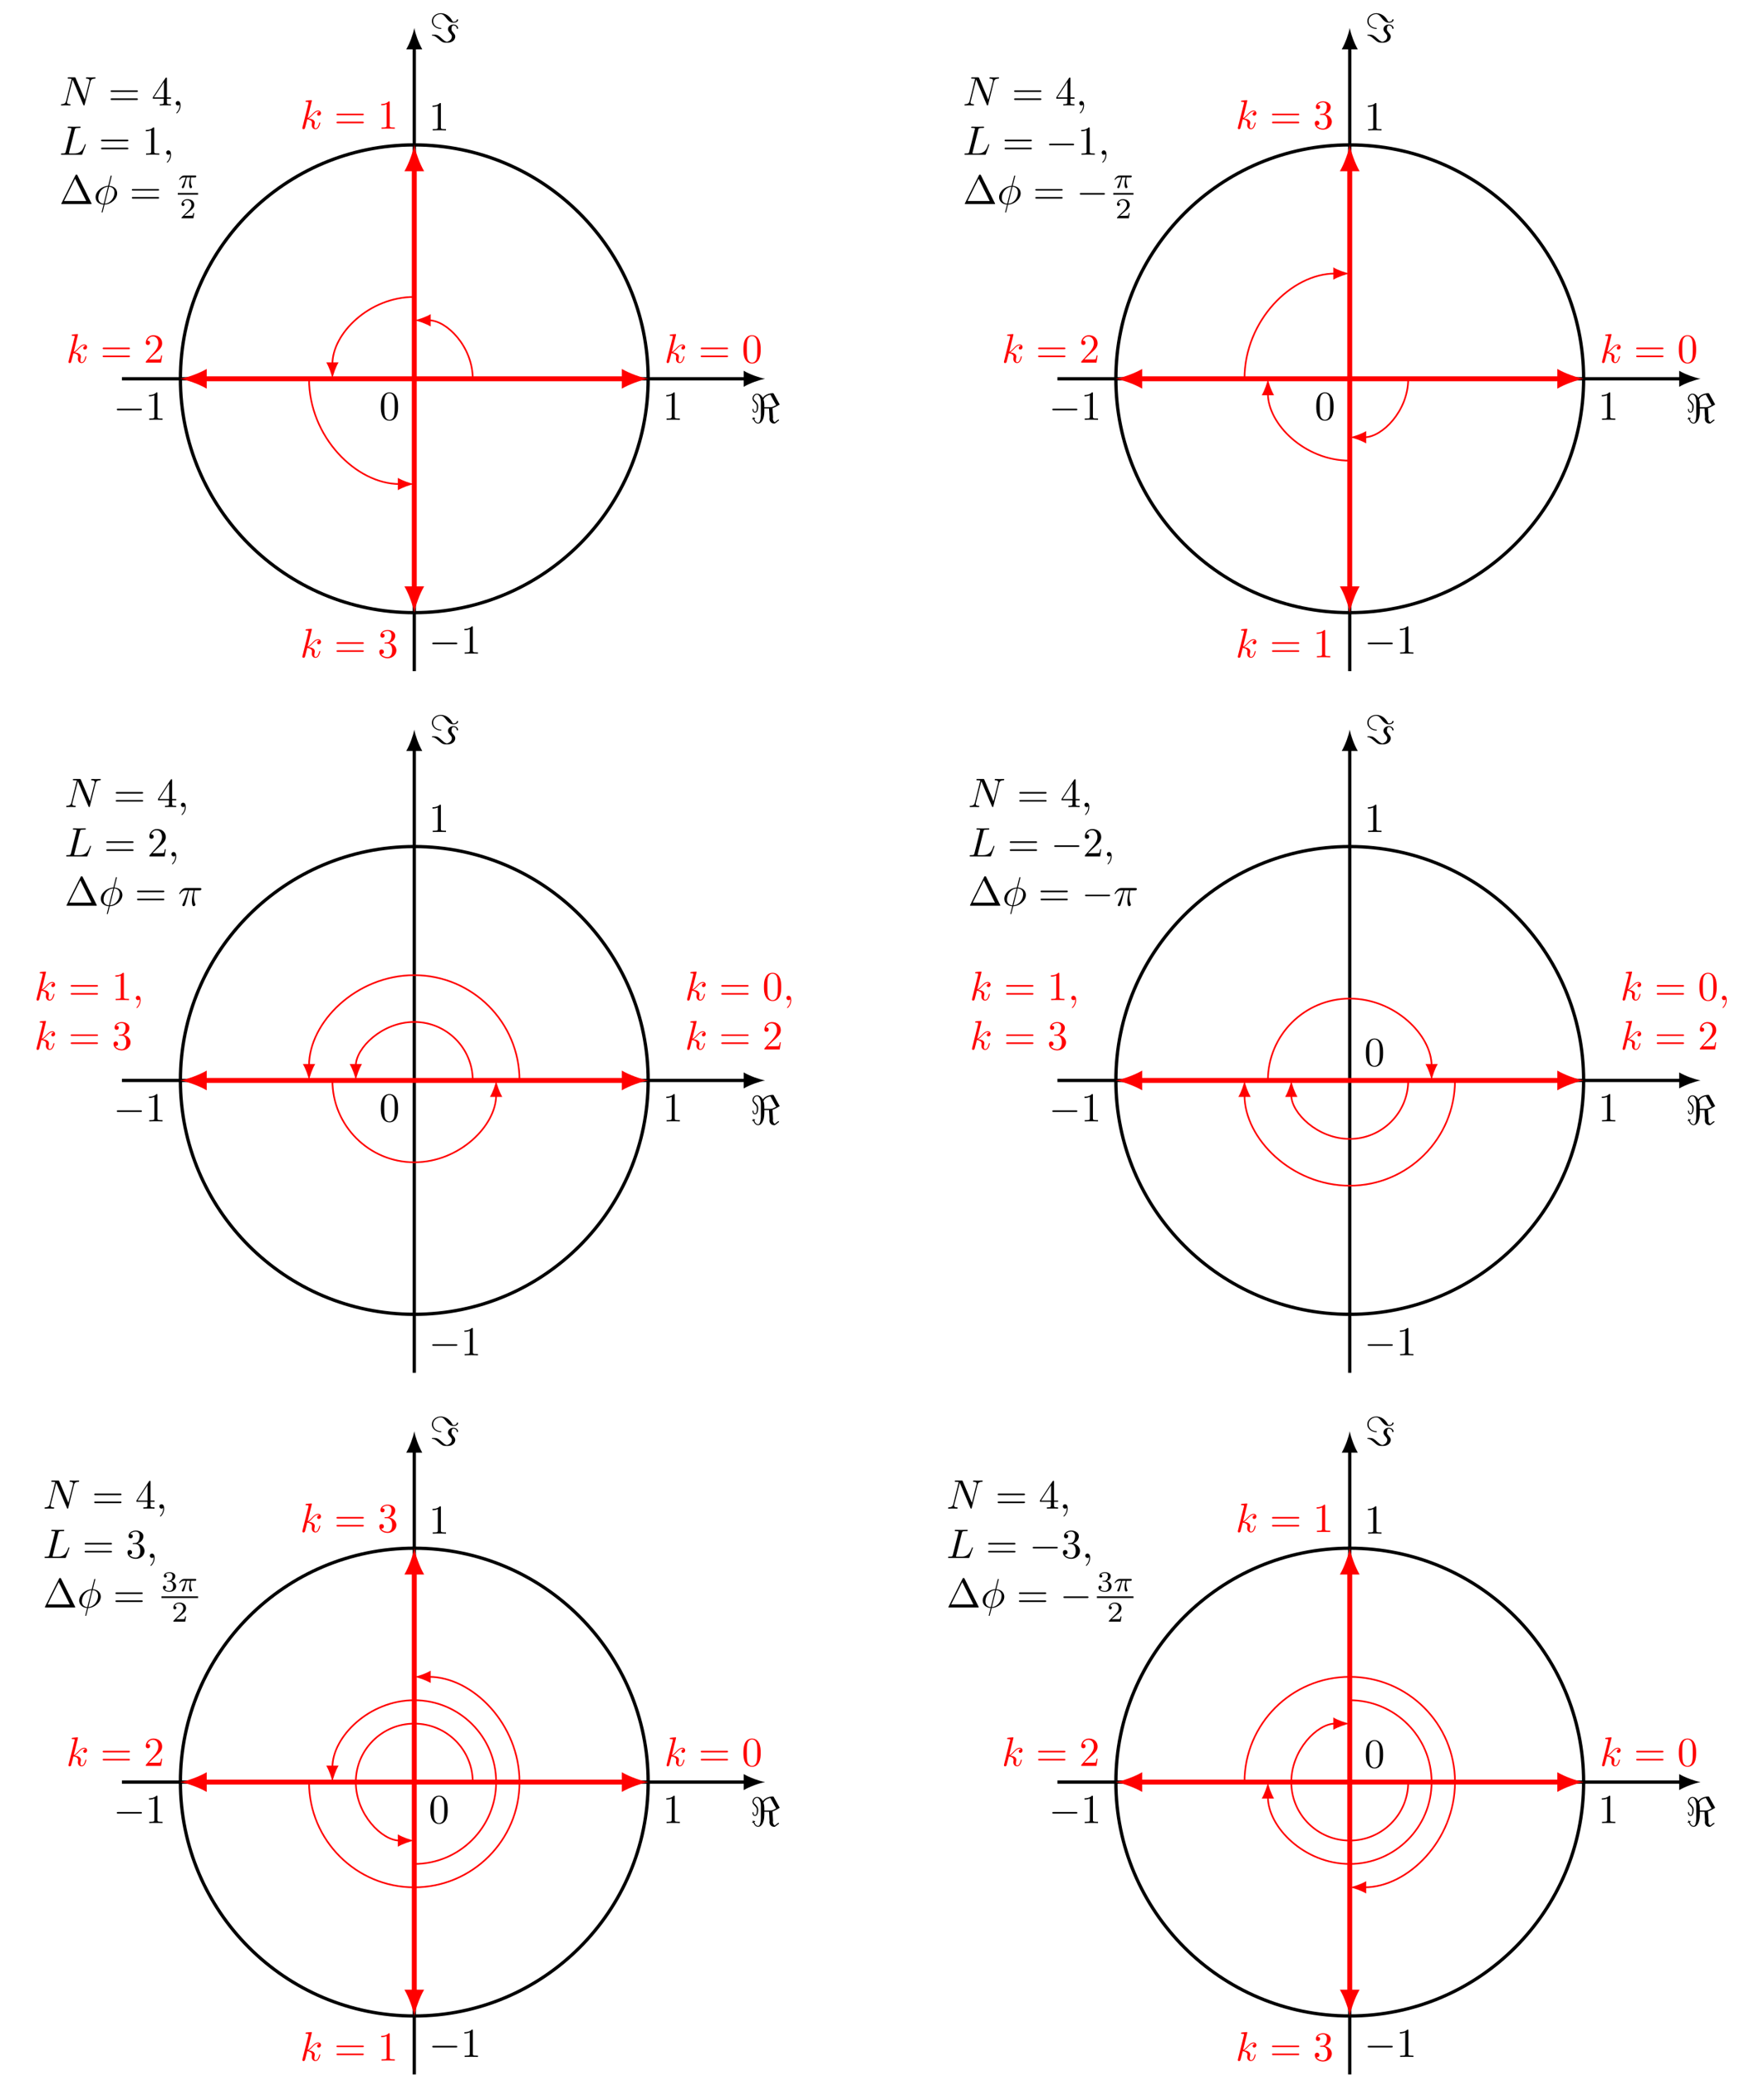 <?xml version="1.0" encoding="UTF-8"?>
<svg xmlns="http://www.w3.org/2000/svg" xmlns:xlink="http://www.w3.org/1999/xlink" width="427.622pt" height="503.24pt" viewBox="0 0 427.622 503.24" version="1.1">
<defs>
<g>
<symbol overflow="visible" id="glyph0-0">
<path style="stroke:none;" d=""/>
</symbol>
<symbol overflow="visible" id="glyph0-1">
<path style="stroke:none;" d="M 7.531 -5.766 C 7.641 -6.156 7.812 -6.469 8.609 -6.5 C 8.656 -6.5 8.781 -6.516 8.781 -6.703 C 8.781 -6.703 8.781 -6.812 8.656 -6.812 C 8.328 -6.812 7.969 -6.781 7.641 -6.781 C 7.312 -6.781 6.953 -6.812 6.625 -6.812 C 6.562 -6.812 6.453 -6.812 6.453 -6.609 C 6.453 -6.5 6.547 -6.5 6.625 -6.5 C 7.203 -6.484 7.312 -6.281 7.312 -6.062 C 7.312 -6.031 7.281 -5.875 7.281 -5.859 L 6.156 -1.422 L 3.953 -6.625 C 3.875 -6.797 3.875 -6.812 3.641 -6.812 L 2.297 -6.812 C 2.109 -6.812 2.016 -6.812 2.016 -6.609 C 2.016 -6.5 2.109 -6.5 2.297 -6.5 C 2.344 -6.5 2.969 -6.5 2.969 -6.406 L 1.641 -1.062 C 1.531 -0.656 1.359 -0.344 0.562 -0.312 C 0.5 -0.312 0.391 -0.297 0.391 -0.109 C 0.391 -0.047 0.438 0 0.516 0 C 0.844 0 1.188 -0.031 1.516 -0.031 C 1.859 -0.031 2.219 0 2.547 0 C 2.594 0 2.719 0 2.719 -0.203 C 2.719 -0.297 2.625 -0.312 2.516 -0.312 C 1.938 -0.328 1.859 -0.547 1.859 -0.75 C 1.859 -0.812 1.875 -0.875 1.906 -0.984 L 3.219 -6.234 C 3.266 -6.188 3.266 -6.156 3.312 -6.062 L 5.797 -0.188 C 5.859 -0.016 5.891 0 5.984 0 C 6.094 0 6.094 -0.031 6.141 -0.203 Z M 7.531 -5.766 "/>
</symbol>
<symbol overflow="visible" id="glyph0-2">
<path style="stroke:none;" d="M 2.031 -0.016 C 2.031 -0.672 1.781 -1.062 1.391 -1.062 C 1.062 -1.062 0.859 -0.812 0.859 -0.531 C 0.859 -0.266 1.062 0 1.391 0 C 1.5 0 1.641 -0.047 1.734 -0.125 C 1.766 -0.156 1.781 -0.156 1.781 -0.156 C 1.797 -0.156 1.797 -0.156 1.797 -0.016 C 1.797 0.734 1.453 1.328 1.125 1.656 C 1.016 1.766 1.016 1.781 1.016 1.812 C 1.016 1.891 1.062 1.922 1.109 1.922 C 1.219 1.922 2.031 1.156 2.031 -0.016 Z M 2.031 -0.016 "/>
</symbol>
<symbol overflow="visible" id="glyph0-3">
<path style="stroke:none;" d="M 3.734 -6.031 C 3.812 -6.391 3.844 -6.5 4.781 -6.5 C 5.078 -6.5 5.156 -6.5 5.156 -6.688 C 5.156 -6.812 5.047 -6.812 5 -6.812 C 4.672 -6.812 3.859 -6.781 3.531 -6.781 C 3.234 -6.781 2.5 -6.812 2.203 -6.812 C 2.141 -6.812 2.016 -6.812 2.016 -6.609 C 2.016 -6.5 2.109 -6.5 2.297 -6.5 C 2.312 -6.5 2.5 -6.5 2.672 -6.484 C 2.844 -6.453 2.938 -6.453 2.938 -6.312 C 2.938 -6.281 2.938 -6.25 2.906 -6.125 L 1.562 -0.781 C 1.469 -0.391 1.453 -0.312 0.656 -0.312 C 0.484 -0.312 0.391 -0.312 0.391 -0.109 C 0.391 0 0.484 0 0.656 0 L 5.281 0 C 5.516 0 5.516 0 5.578 -0.172 L 6.375 -2.328 C 6.406 -2.438 6.406 -2.453 6.406 -2.469 C 6.406 -2.5 6.375 -2.578 6.297 -2.578 C 6.203 -2.578 6.188 -2.516 6.125 -2.359 C 5.781 -1.453 5.344 -0.312 3.625 -0.312 L 2.688 -0.312 C 2.547 -0.312 2.516 -0.312 2.469 -0.312 C 2.359 -0.328 2.328 -0.344 2.328 -0.422 C 2.328 -0.453 2.328 -0.469 2.375 -0.641 Z M 3.734 -6.031 "/>
</symbol>
<symbol overflow="visible" id="glyph0-4">
<path style="stroke:none;" d="M 4.359 -6.672 C 4.359 -6.703 4.391 -6.812 4.391 -6.812 C 4.391 -6.828 4.391 -6.922 4.266 -6.922 C 4.172 -6.922 4.156 -6.891 4.109 -6.719 L 3.531 -4.422 C 1.953 -4.359 0.484 -3.047 0.484 -1.688 C 0.484 -0.734 1.188 0.047 2.406 0.125 C 2.328 0.422 2.25 0.75 2.172 1.062 C 2.047 1.531 1.953 1.906 1.953 1.938 C 1.953 2.031 2.031 2.047 2.078 2.047 C 2.125 2.047 2.141 2.031 2.172 2 C 2.188 1.984 2.25 1.75 2.281 1.609 L 2.656 0.125 C 4.266 0.062 5.719 -1.281 5.719 -2.609 C 5.719 -3.406 5.188 -4.312 3.797 -4.422 Z M 2.453 -0.094 C 1.859 -0.125 1.141 -0.484 1.141 -1.469 C 1.141 -2.672 2 -4.062 3.484 -4.203 Z M 3.734 -4.203 C 4.5 -4.156 5.062 -3.703 5.062 -2.828 C 5.062 -1.641 4.203 -0.219 2.719 -0.094 Z M 3.734 -4.203 "/>
</symbol>
<symbol overflow="visible" id="glyph0-5">
<path style="stroke:none;" d="M 2.641 -3.719 L 3.766 -3.719 C 3.438 -2.25 3.344 -1.812 3.344 -1.141 C 3.344 -1 3.344 -0.734 3.422 -0.391 C 3.531 0.047 3.641 0.109 3.781 0.109 C 3.984 0.109 4.203 -0.062 4.203 -0.266 C 4.203 -0.328 4.203 -0.344 4.141 -0.484 C 3.844 -1.203 3.844 -1.859 3.844 -2.141 C 3.844 -2.656 3.922 -3.203 4.031 -3.719 L 5.156 -3.719 C 5.297 -3.719 5.656 -3.719 5.656 -4.062 C 5.656 -4.297 5.438 -4.297 5.25 -4.297 L 1.906 -4.297 C 1.688 -4.297 1.312 -4.297 0.875 -3.828 C 0.531 -3.438 0.266 -2.984 0.266 -2.938 C 0.266 -2.922 0.266 -2.828 0.391 -2.828 C 0.469 -2.828 0.484 -2.875 0.547 -2.953 C 1.031 -3.719 1.609 -3.719 1.812 -3.719 L 2.375 -3.719 C 2.062 -2.516 1.531 -1.312 1.109 -0.406 C 1.031 -0.25 1.031 -0.234 1.031 -0.156 C 1.031 0.031 1.188 0.109 1.312 0.109 C 1.609 0.109 1.688 -0.172 1.812 -0.531 C 1.953 -1 1.953 -1.016 2.078 -1.516 Z M 2.641 -3.719 "/>
</symbol>
<symbol overflow="visible" id="glyph0-6">
<path style="stroke:none;" d="M 2.859 -6.812 C 2.859 -6.812 2.859 -6.922 2.734 -6.922 C 2.5 -6.922 1.781 -6.844 1.516 -6.812 C 1.438 -6.812 1.328 -6.797 1.328 -6.625 C 1.328 -6.5 1.422 -6.5 1.562 -6.5 C 2.047 -6.5 2.062 -6.438 2.062 -6.328 L 2.031 -6.125 L 0.594 -0.391 C 0.547 -0.25 0.547 -0.234 0.547 -0.172 C 0.547 0.062 0.75 0.109 0.844 0.109 C 0.969 0.109 1.109 0.016 1.172 -0.094 C 1.219 -0.188 1.672 -2.031 1.734 -2.281 C 2.078 -2.25 2.891 -2.094 2.891 -1.438 C 2.891 -1.359 2.891 -1.328 2.859 -1.219 C 2.844 -1.109 2.828 -0.984 2.828 -0.875 C 2.828 -0.297 3.219 0.109 3.734 0.109 C 4.031 0.109 4.312 -0.047 4.531 -0.422 C 4.781 -0.859 4.891 -1.406 4.891 -1.422 C 4.891 -1.531 4.797 -1.531 4.766 -1.531 C 4.672 -1.531 4.656 -1.484 4.625 -1.344 C 4.422 -0.625 4.203 -0.109 3.766 -0.109 C 3.562 -0.109 3.438 -0.219 3.438 -0.578 C 3.438 -0.75 3.484 -0.984 3.516 -1.141 C 3.562 -1.312 3.562 -1.344 3.562 -1.453 C 3.562 -2.094 2.938 -2.375 2.078 -2.5 C 2.391 -2.672 2.719 -2.984 2.938 -3.234 C 3.422 -3.766 3.875 -4.188 4.359 -4.188 C 4.422 -4.188 4.438 -4.188 4.453 -4.172 C 4.578 -4.156 4.578 -4.156 4.672 -4.094 C 4.688 -4.094 4.688 -4.078 4.703 -4.062 C 4.234 -4.031 4.141 -3.641 4.141 -3.516 C 4.141 -3.359 4.25 -3.172 4.516 -3.172 C 4.781 -3.172 5.062 -3.391 5.062 -3.781 C 5.062 -4.078 4.828 -4.406 4.391 -4.406 C 4.109 -4.406 3.656 -4.328 2.938 -3.531 C 2.594 -3.156 2.203 -2.75 1.828 -2.609 Z M 2.859 -6.812 "/>
</symbol>
<symbol overflow="visible" id="glyph1-0">
<path style="stroke:none;" d=""/>
</symbol>
<symbol overflow="visible" id="glyph1-1">
<path style="stroke:none;" d="M 6.844 -3.266 C 7 -3.266 7.188 -3.266 7.188 -3.453 C 7.188 -3.656 7 -3.656 6.859 -3.656 L 0.891 -3.656 C 0.75 -3.656 0.562 -3.656 0.562 -3.453 C 0.562 -3.266 0.75 -3.266 0.891 -3.266 Z M 6.859 -1.328 C 7 -1.328 7.188 -1.328 7.188 -1.531 C 7.188 -1.719 7 -1.719 6.844 -1.719 L 0.891 -1.719 C 0.75 -1.719 0.562 -1.719 0.562 -1.531 C 0.562 -1.328 0.75 -1.328 0.891 -1.328 Z M 6.859 -1.328 "/>
</symbol>
<symbol overflow="visible" id="glyph1-2">
<path style="stroke:none;" d="M 2.938 -1.641 L 2.938 -0.781 C 2.938 -0.422 2.906 -0.312 2.172 -0.312 L 1.969 -0.312 L 1.969 0 C 2.375 -0.031 2.891 -0.031 3.312 -0.031 C 3.734 -0.031 4.25 -0.031 4.672 0 L 4.672 -0.312 L 4.453 -0.312 C 3.719 -0.312 3.703 -0.422 3.703 -0.781 L 3.703 -1.641 L 4.688 -1.641 L 4.688 -1.953 L 3.703 -1.953 L 3.703 -6.484 C 3.703 -6.688 3.703 -6.75 3.531 -6.75 C 3.453 -6.75 3.422 -6.75 3.344 -6.625 L 0.281 -1.953 L 0.281 -1.641 Z M 2.984 -1.953 L 0.562 -1.953 L 2.984 -5.672 Z M 2.984 -1.953 "/>
</symbol>
<symbol overflow="visible" id="glyph1-3">
<path style="stroke:none;" d="M 2.938 -6.375 C 2.938 -6.625 2.938 -6.641 2.703 -6.641 C 2.078 -6 1.203 -6 0.891 -6 L 0.891 -5.688 C 1.094 -5.688 1.672 -5.688 2.188 -5.953 L 2.188 -0.781 C 2.188 -0.422 2.156 -0.312 1.266 -0.312 L 0.953 -0.312 L 0.953 0 C 1.297 -0.031 2.156 -0.031 2.562 -0.031 C 2.953 -0.031 3.828 -0.031 4.172 0 L 4.172 -0.312 L 3.859 -0.312 C 2.953 -0.312 2.938 -0.422 2.938 -0.781 Z M 2.938 -6.375 "/>
</symbol>
<symbol overflow="visible" id="glyph1-4">
<path style="stroke:none;" d="M 4.406 -6.953 C 4.344 -7.094 4.312 -7.141 4.141 -7.141 C 3.984 -7.141 3.953 -7.094 3.891 -6.953 L 0.516 -0.203 C 0.469 -0.109 0.469 -0.094 0.469 -0.078 C 0.469 0 0.531 0 0.688 0 L 7.609 0 C 7.766 0 7.828 0 7.828 -0.078 C 7.828 -0.094 7.828 -0.109 7.781 -0.203 Z M 3.828 -6.141 L 6.516 -0.75 L 1.141 -0.75 Z M 3.828 -6.141 "/>
</symbol>
<symbol overflow="visible" id="glyph1-5">
<path style="stroke:none;" d="M 1.266 -0.766 L 2.328 -1.797 C 3.875 -3.172 4.469 -3.703 4.469 -4.703 C 4.469 -5.844 3.578 -6.641 2.359 -6.641 C 1.234 -6.641 0.5 -5.719 0.5 -4.828 C 0.5 -4.281 1 -4.281 1.031 -4.281 C 1.203 -4.281 1.547 -4.391 1.547 -4.812 C 1.547 -5.062 1.359 -5.328 1.016 -5.328 C 0.938 -5.328 0.922 -5.328 0.891 -5.312 C 1.109 -5.969 1.656 -6.328 2.234 -6.328 C 3.141 -6.328 3.562 -5.516 3.562 -4.703 C 3.562 -3.906 3.078 -3.125 2.516 -2.5 L 0.609 -0.375 C 0.5 -0.266 0.5 -0.234 0.5 0 L 4.203 0 L 4.469 -1.734 L 4.234 -1.734 C 4.172 -1.438 4.109 -1 4 -0.844 C 3.938 -0.766 3.281 -0.766 3.062 -0.766 Z M 1.266 -0.766 "/>
</symbol>
<symbol overflow="visible" id="glyph1-6">
<path style="stroke:none;" d="M 2.891 -3.516 C 3.703 -3.781 4.281 -4.469 4.281 -5.266 C 4.281 -6.078 3.406 -6.641 2.453 -6.641 C 1.453 -6.641 0.688 -6.047 0.688 -5.281 C 0.688 -4.953 0.906 -4.766 1.203 -4.766 C 1.5 -4.766 1.703 -4.984 1.703 -5.281 C 1.703 -5.766 1.234 -5.766 1.094 -5.766 C 1.391 -6.266 2.047 -6.391 2.406 -6.391 C 2.828 -6.391 3.375 -6.172 3.375 -5.281 C 3.375 -5.156 3.344 -4.578 3.094 -4.141 C 2.797 -3.656 2.453 -3.625 2.203 -3.625 C 2.125 -3.609 1.891 -3.594 1.812 -3.594 C 1.734 -3.578 1.672 -3.562 1.672 -3.469 C 1.672 -3.359 1.734 -3.359 1.906 -3.359 L 2.344 -3.359 C 3.156 -3.359 3.531 -2.688 3.531 -1.703 C 3.531 -0.344 2.844 -0.062 2.406 -0.062 C 1.969 -0.062 1.219 -0.234 0.875 -0.812 C 1.219 -0.766 1.531 -0.984 1.531 -1.359 C 1.531 -1.719 1.266 -1.922 0.984 -1.922 C 0.734 -1.922 0.422 -1.781 0.422 -1.344 C 0.422 -0.438 1.344 0.219 2.438 0.219 C 3.656 0.219 4.562 -0.688 4.562 -1.703 C 4.562 -2.516 3.922 -3.297 2.891 -3.516 Z M 2.891 -3.516 "/>
</symbol>
<symbol overflow="visible" id="glyph1-7">
<path style="stroke:none;" d="M 4.578 -3.188 C 4.578 -3.984 4.531 -4.781 4.188 -5.516 C 3.734 -6.484 2.906 -6.641 2.5 -6.641 C 1.891 -6.641 1.172 -6.375 0.75 -5.453 C 0.438 -4.766 0.391 -3.984 0.391 -3.188 C 0.391 -2.438 0.422 -1.547 0.844 -0.781 C 1.266 0.016 2 0.219 2.484 0.219 C 3.016 0.219 3.781 0.016 4.219 -0.938 C 4.531 -1.625 4.578 -2.406 4.578 -3.188 Z M 2.484 0 C 2.094 0 1.5 -0.25 1.328 -1.203 C 1.219 -1.797 1.219 -2.719 1.219 -3.312 C 1.219 -3.953 1.219 -4.609 1.297 -5.141 C 1.484 -6.328 2.234 -6.422 2.484 -6.422 C 2.812 -6.422 3.469 -6.234 3.656 -5.25 C 3.766 -4.688 3.766 -3.938 3.766 -3.312 C 3.766 -2.562 3.766 -1.891 3.656 -1.25 C 3.5 -0.297 2.938 0 2.484 0 Z M 2.484 0 "/>
</symbol>
<symbol overflow="visible" id="glyph2-0">
<path style="stroke:none;" d=""/>
</symbol>
<symbol overflow="visible" id="glyph2-1">
<path style="stroke:none;" d="M 2.172 -2.531 L 3 -2.531 C 2.891 -2.109 2.734 -1.484 2.734 -0.922 C 2.734 -0.641 2.781 -0.453 2.812 -0.312 C 2.922 0.047 3.016 0.062 3.125 0.062 C 3.297 0.062 3.453 -0.078 3.453 -0.25 C 3.453 -0.297 3.438 -0.328 3.406 -0.391 C 3.266 -0.656 3.141 -1.047 3.141 -1.625 C 3.141 -1.75 3.141 -2.031 3.234 -2.531 L 4.109 -2.531 C 4.234 -2.531 4.297 -2.531 4.375 -2.578 C 4.469 -2.656 4.484 -2.766 4.484 -2.797 C 4.484 -3 4.312 -3 4.188 -3 L 1.562 -3 C 1.281 -3 1.078 -2.938 0.766 -2.641 C 0.578 -2.484 0.312 -2.109 0.312 -2.047 C 0.312 -1.969 0.406 -1.969 0.438 -1.969 C 0.516 -1.969 0.516 -1.984 0.562 -2.047 C 0.906 -2.531 1.344 -2.531 1.5 -2.531 L 1.922 -2.531 C 1.703 -1.766 1.328 -0.938 1.125 -0.516 C 1.078 -0.438 1.016 -0.281 0.984 -0.266 C 0.984 -0.234 0.969 -0.203 0.969 -0.156 C 0.969 -0.047 1.047 0.062 1.219 0.062 C 1.484 0.062 1.562 -0.25 1.734 -0.875 Z M 2.172 -2.531 "/>
</symbol>
<symbol overflow="visible" id="glyph3-0">
<path style="stroke:none;" d=""/>
</symbol>
<symbol overflow="visible" id="glyph3-1">
<path style="stroke:none;" d="M 3.516 -1.266 L 3.281 -1.266 C 3.266 -1.109 3.188 -0.703 3.094 -0.641 C 3.047 -0.594 2.516 -0.594 2.406 -0.594 L 1.125 -0.594 C 1.859 -1.234 2.109 -1.438 2.516 -1.766 C 3.031 -2.172 3.516 -2.609 3.516 -3.266 C 3.516 -4.109 2.781 -4.625 1.891 -4.625 C 1.031 -4.625 0.438 -4.016 0.438 -3.375 C 0.438 -3.031 0.734 -2.984 0.812 -2.984 C 0.969 -2.984 1.172 -3.109 1.172 -3.359 C 1.172 -3.484 1.125 -3.734 0.766 -3.734 C 0.984 -4.219 1.453 -4.375 1.781 -4.375 C 2.484 -4.375 2.844 -3.828 2.844 -3.266 C 2.844 -2.656 2.406 -2.188 2.188 -1.938 L 0.516 -0.266 C 0.438 -0.203 0.438 -0.188 0.438 0 L 3.312 0 Z M 3.516 -1.266 "/>
</symbol>
<symbol overflow="visible" id="glyph3-2">
<path style="stroke:none;" d="M 1.906 -2.328 C 2.453 -2.328 2.844 -1.953 2.844 -1.203 C 2.844 -0.344 2.328 -0.078 1.938 -0.078 C 1.656 -0.078 1.031 -0.156 0.75 -0.578 C 1.078 -0.578 1.156 -0.812 1.156 -0.969 C 1.156 -1.188 0.984 -1.344 0.766 -1.344 C 0.578 -1.344 0.375 -1.219 0.375 -0.938 C 0.375 -0.281 1.094 0.141 1.938 0.141 C 2.906 0.141 3.578 -0.516 3.578 -1.203 C 3.578 -1.75 3.141 -2.297 2.375 -2.453 C 3.094 -2.719 3.359 -3.234 3.359 -3.672 C 3.359 -4.219 2.734 -4.625 1.953 -4.625 C 1.188 -4.625 0.594 -4.25 0.594 -3.688 C 0.594 -3.453 0.75 -3.328 0.953 -3.328 C 1.172 -3.328 1.312 -3.484 1.312 -3.672 C 1.312 -3.875 1.172 -4.031 0.953 -4.047 C 1.203 -4.344 1.672 -4.422 1.938 -4.422 C 2.25 -4.422 2.688 -4.266 2.688 -3.672 C 2.688 -3.375 2.594 -3.047 2.406 -2.844 C 2.188 -2.578 1.984 -2.562 1.641 -2.531 C 1.469 -2.516 1.453 -2.516 1.422 -2.516 C 1.406 -2.516 1.344 -2.5 1.344 -2.422 C 1.344 -2.328 1.406 -2.328 1.531 -2.328 Z M 1.906 -2.328 "/>
</symbol>
<symbol overflow="visible" id="glyph4-0">
<path style="stroke:none;" d=""/>
</symbol>
<symbol overflow="visible" id="glyph4-1">
<path style="stroke:none;" d="M 6.562 -2.297 C 6.734 -2.297 6.922 -2.297 6.922 -2.5 C 6.922 -2.688 6.734 -2.688 6.562 -2.688 L 1.172 -2.688 C 1 -2.688 0.828 -2.688 0.828 -2.5 C 0.828 -2.297 1 -2.297 1.172 -2.297 Z M 6.562 -2.297 "/>
</symbol>
<symbol overflow="visible" id="glyph4-2">
<path style="stroke:none;" d="M 2.859 -3.344 C 2.859 -3.422 2.797 -3.453 2.766 -3.453 C 1.25 -3.547 0.859 -4.547 0.859 -5.141 C 0.859 -6.125 1.766 -6.812 2.672 -6.812 C 3.234 -6.812 3.562 -6.453 3.984 -5.906 C 4.438 -5.344 4.922 -4.734 5.766 -4.734 C 6.469 -4.734 6.906 -5.047 6.906 -5.438 C 6.906 -5.562 6.812 -5.562 6.75 -5.562 C 6.625 -5.562 6.609 -5.516 6.594 -5.422 C 6.516 -4.953 5.812 -4.953 5.797 -4.953 C 5.656 -4.953 5.594 -4.984 5.438 -5.281 C 4.547 -6.922 3.125 -7.031 2.719 -7.031 C 1.5 -7.031 0.547 -6.188 0.547 -5.141 C 0.547 -3.906 1.781 -3.234 2.688 -3.234 C 2.75 -3.234 2.859 -3.234 2.859 -3.344 Z M 0.812 -1.828 C 0.641 -1.828 0.547 -1.828 0.547 -1.719 C 0.547 -1.688 0.547 -1.609 0.641 -1.609 C 0.984 -1.578 1.312 -1.562 2.078 -0.859 C 3.141 0.109 3.359 0.109 4.156 0.109 C 4.672 0.109 5.094 0.109 5.578 -0.234 C 5.938 -0.469 6.219 -0.875 6.219 -1.375 C 6.219 -1.734 6.078 -1.938 5.719 -2.344 C 5.328 -2.781 5.297 -2.953 5.297 -3.188 C 5.297 -3.609 5.406 -4.078 5.766 -4.078 C 5.781 -4.078 6.516 -4.078 6.594 -3.375 C 6.609 -3.312 6.625 -3.25 6.75 -3.25 C 6.875 -3.25 6.906 -3.297 6.906 -3.391 C 6.906 -3.812 6.453 -4.297 5.75 -4.297 C 5.031 -4.297 4.453 -3.781 4.453 -3.156 C 4.453 -2.75 4.688 -2.5 4.984 -2.156 C 5.359 -1.75 5.391 -1.578 5.391 -1.375 C 5.391 -0.453 4.359 -0.125 4.172 -0.125 C 4.109 -0.125 3.844 -0.203 3.516 -0.422 C 3.344 -0.562 3.062 -0.812 3.016 -0.844 C 2.297 -1.531 1.906 -1.828 1.219 -1.828 Z M 0.812 -1.828 "/>
</symbol>
<symbol overflow="visible" id="glyph4-3">
<path style="stroke:none;" d="M 5.719 -6.984 C 5.625 -7.125 5.625 -7.141 5.484 -7.141 C 4.797 -7.141 3.578 -6.859 3.062 -6.016 C 2.906 -6.297 2.422 -7.031 1.672 -7.031 C 0.984 -7.031 0.547 -6.406 0.547 -5.828 C 0.547 -5.453 0.781 -5.203 1.062 -4.922 C 1.609 -4.359 1.609 -4.203 1.609 -3.828 C 1.609 -3.234 1.562 -2.641 1.125 -2.641 C 0.859 -2.641 0.812 -3.016 0.797 -3.188 C 0.797 -3.266 0.781 -3.344 0.672 -3.344 C 0.547 -3.344 0.547 -3.234 0.547 -3.203 C 0.547 -3.016 0.641 -2.422 1.125 -2.422 C 1.938 -2.422 1.938 -3.703 1.938 -3.922 C 1.938 -4.234 1.906 -4.609 1.234 -5.234 C 0.953 -5.484 0.844 -5.625 0.844 -5.859 C 0.844 -6.281 1.141 -6.812 1.656 -6.812 C 2.172 -6.812 2.578 -6.031 2.578 -4.859 L 2.578 -1.922 C 2.578 -1.828 2.578 0 1.922 0 C 1.562 0 1.188 -0.312 0.984 -0.938 C 1 -0.938 1.203 -1 1.203 -1.094 C 1.203 -1.156 1.125 -1.203 1.094 -1.203 C 1.062 -1.203 0.922 -1.156 0.891 -1.141 C 0.875 -1.203 0.828 -1.312 0.75 -1.312 C 0.703 -1.312 0.625 -1.219 0.625 -1.172 C 0.625 -1.141 0.641 -1.078 0.672 -1.047 C 0.609 -1.031 0.453 -0.984 0.453 -0.891 C 0.453 -0.844 0.516 -0.781 0.562 -0.781 C 0.594 -0.781 0.719 -0.828 0.75 -0.844 C 1.062 0.016 1.578 0.219 1.922 0.219 C 2.625 0.219 3.422 -0.688 3.422 -2.719 L 3.422 -3.438 L 4.562 -3.438 L 4.688 -1.25 C 4.688 -1.188 4.656 -1.109 4.656 -0.922 C 4.656 -0.328 5.141 0.219 5.812 0.219 C 5.938 0.219 5.969 0.219 6.156 0.078 L 6.875 -0.484 C 6.984 -0.578 7 -0.594 7 -0.625 C 7 -0.703 6.844 -0.766 6.812 -0.766 C 6.766 -0.766 6.406 -0.484 5.953 -0.109 C 5.609 -0.328 5.5 -0.656 5.5 -0.922 C 5.5 -1.109 5.531 -1.141 5.531 -1.25 C 5.531 -1.547 5.484 -2.062 5.469 -2.375 C 5.453 -2.578 5.406 -3.375 5.406 -3.516 C 5.969 -3.688 7.047 -4.328 7.062 -4.344 C 7.094 -4.359 7.125 -4.391 7.125 -4.438 C 7.125 -4.453 7.062 -4.578 7.047 -4.578 Z M 6.281 -4.25 C 5.359 -3.75 5.156 -3.75 4.859 -3.75 L 3.422 -3.75 L 3.422 -4.234 C 3.422 -4.922 3.328 -5.312 3.219 -5.625 C 3.562 -6.578 4.859 -6.766 4.859 -6.766 C 4.891 -6.766 4.938 -6.656 4.953 -6.656 Z M 6.281 -4.25 "/>
</symbol>
</g>
<clipPath id="clip1">
  <path d="M 100 351 L 101 351 L 101 503.238 L 100 503.238 Z M 100 351 "/>
</clipPath>
<clipPath id="clip2">
  <path d="M 326 351 L 328 351 L 328 503.238 L 326 503.238 Z M 326 351 "/>
</clipPath>
</defs>
<g id="surface1">
<path style="fill:none;stroke-width:0.797;stroke-linecap:butt;stroke-linejoin:miter;stroke:rgb(0%,0%,0%);stroke-opacity:1;stroke-miterlimit:10;" d="M 141.735 -85.041 C 141.735 -53.729 116.352 -28.346 85.04 -28.346 C 53.727 -28.346 28.348 -53.729 28.348 -85.041 C 28.348 -116.354 53.727 -141.733 85.04 -141.733 C 116.352 -141.733 141.735 -116.354 141.735 -85.041 Z M 141.735 -85.041 " transform="matrix(1,0,0,-1,15.386,6.779)"/>
<path style="fill:none;stroke-width:0.797;stroke-linecap:butt;stroke-linejoin:miter;stroke:rgb(0%,0%,0%);stroke-opacity:1;stroke-miterlimit:10;" d="M 141.735 -255.119 C 141.735 -223.811 116.352 -198.428 85.04 -198.428 C 53.727 -198.428 28.348 -223.811 28.348 -255.119 C 28.348 -286.432 53.727 -311.815 85.04 -311.815 C 116.352 -311.815 141.735 -286.432 141.735 -255.119 Z M 141.735 -255.119 " transform="matrix(1,0,0,-1,15.386,6.779)"/>
<path style="fill:none;stroke-width:0.797;stroke-linecap:butt;stroke-linejoin:miter;stroke:rgb(0%,0%,0%);stroke-opacity:1;stroke-miterlimit:10;" d="M 141.735 -425.201 C 141.735 -393.889 116.352 -368.51 85.04 -368.51 C 53.727 -368.51 28.348 -393.889 28.348 -425.201 C 28.348 -456.514 53.727 -481.897 85.04 -481.897 C 116.352 -481.897 141.735 -456.514 141.735 -425.201 Z M 141.735 -425.201 " transform="matrix(1,0,0,-1,15.386,6.779)"/>
<path style="fill:none;stroke-width:0.797;stroke-linecap:butt;stroke-linejoin:miter;stroke:rgb(0%,0%,0%);stroke-opacity:1;stroke-miterlimit:10;" d="M 368.509 -85.041 C 368.509 -53.729 343.126 -28.346 311.813 -28.346 C 280.505 -28.346 255.122 -53.729 255.122 -85.041 C 255.122 -116.354 280.505 -141.733 311.813 -141.733 C 343.126 -141.733 368.509 -116.354 368.509 -85.041 Z M 368.509 -85.041 " transform="matrix(1,0,0,-1,15.386,6.779)"/>
<path style="fill:none;stroke-width:0.797;stroke-linecap:butt;stroke-linejoin:miter;stroke:rgb(0%,0%,0%);stroke-opacity:1;stroke-miterlimit:10;" d="M 368.509 -255.119 C 368.509 -223.811 343.126 -198.428 311.813 -198.428 C 280.505 -198.428 255.122 -223.811 255.122 -255.119 C 255.122 -286.432 280.505 -311.815 311.813 -311.815 C 343.126 -311.815 368.509 -286.432 368.509 -255.119 Z M 368.509 -255.119 " transform="matrix(1,0,0,-1,15.386,6.779)"/>
<path style="fill:none;stroke-width:0.797;stroke-linecap:butt;stroke-linejoin:miter;stroke:rgb(0%,0%,0%);stroke-opacity:1;stroke-miterlimit:10;" d="M 368.509 -425.201 C 368.509 -393.889 343.126 -368.51 311.813 -368.51 C 280.505 -368.51 255.122 -393.889 255.122 -425.201 C 255.122 -456.514 280.505 -481.897 311.813 -481.897 C 343.126 -481.897 368.509 -456.514 368.509 -425.201 Z M 368.509 -425.201 " transform="matrix(1,0,0,-1,15.386,6.779)"/>
<g style="fill:rgb(0%,0%,0%);fill-opacity:1;">
  <use xlink:href="#glyph0-1" x="14.384" y="25.561"/>
</g>
<g style="fill:rgb(0%,0%,0%);fill-opacity:1;">
  <use xlink:href="#glyph1-1" x="26.242" y="25.561"/>
</g>
<g style="fill:rgb(0%,0%,0%);fill-opacity:1;">
  <use xlink:href="#glyph1-2" x="36.761" y="25.561"/>
</g>
<g style="fill:rgb(0%,0%,0%);fill-opacity:1;">
  <use xlink:href="#glyph0-2" x="41.74" y="25.561"/>
</g>
<g style="fill:rgb(0%,0%,0%);fill-opacity:1;">
  <use xlink:href="#glyph0-3" x="14.384" y="37.516"/>
</g>
<g style="fill:rgb(0%,0%,0%);fill-opacity:1;">
  <use xlink:href="#glyph1-1" x="23.932" y="37.516"/>
</g>
<g style="fill:rgb(0%,0%,0%);fill-opacity:1;">
  <use xlink:href="#glyph1-3" x="34.451" y="37.516"/>
</g>
<g style="fill:rgb(0%,0%,0%);fill-opacity:1;">
  <use xlink:href="#glyph0-2" x="39.429" y="37.516"/>
</g>
<g style="fill:rgb(0%,0%,0%);fill-opacity:1;">
  <use xlink:href="#glyph1-4" x="14.384" y="49.471"/>
</g>
<g style="fill:rgb(0%,0%,0%);fill-opacity:1;">
  <use xlink:href="#glyph0-4" x="22.686" y="49.471"/>
</g>
<g style="fill:rgb(0%,0%,0%);fill-opacity:1;">
  <use xlink:href="#glyph1-1" x="31.39" y="49.471"/>
</g>
<g style="fill:rgb(0%,0%,0%);fill-opacity:1;">
  <use xlink:href="#glyph2-1" x="43.101" y="45.549"/>
</g>
<path style="fill:none;stroke-width:0.398;stroke-linecap:butt;stroke-linejoin:miter;stroke:rgb(0%,0%,0%);stroke-opacity:1;stroke-miterlimit:10;" d="M 0.001 -0 L 4.911 -0 " transform="matrix(1,0,0,-1,43.101,46.98)"/>
<g style="fill:rgb(0%,0%,0%);fill-opacity:1;">
  <use xlink:href="#glyph3-1" x="43.57" y="52.907"/>
</g>
<g style="fill:rgb(0%,0%,0%);fill-opacity:1;">
  <use xlink:href="#glyph0-1" x="233.407" y="25.561"/>
</g>
<g style="fill:rgb(0%,0%,0%);fill-opacity:1;">
  <use xlink:href="#glyph1-1" x="245.265" y="25.561"/>
</g>
<g style="fill:rgb(0%,0%,0%);fill-opacity:1;">
  <use xlink:href="#glyph1-2" x="255.784" y="25.561"/>
</g>
<g style="fill:rgb(0%,0%,0%);fill-opacity:1;">
  <use xlink:href="#glyph0-2" x="260.763" y="25.561"/>
</g>
<g style="fill:rgb(0%,0%,0%);fill-opacity:1;">
  <use xlink:href="#glyph0-3" x="233.407" y="37.516"/>
</g>
<g style="fill:rgb(0%,0%,0%);fill-opacity:1;">
  <use xlink:href="#glyph1-1" x="242.954" y="37.516"/>
</g>
<g style="fill:rgb(0%,0%,0%);fill-opacity:1;">
  <use xlink:href="#glyph4-1" x="253.471" y="37.516"/>
</g>
<g style="fill:rgb(0%,0%,0%);fill-opacity:1;">
  <use xlink:href="#glyph1-3" x="261.219" y="37.516"/>
</g>
<g style="fill:rgb(0%,0%,0%);fill-opacity:1;">
  <use xlink:href="#glyph0-2" x="266.201" y="37.516"/>
</g>
<g style="fill:rgb(0%,0%,0%);fill-opacity:1;">
  <use xlink:href="#glyph1-4" x="233.407" y="49.471"/>
</g>
<g style="fill:rgb(0%,0%,0%);fill-opacity:1;">
  <use xlink:href="#glyph0-4" x="241.709" y="49.471"/>
</g>
<g style="fill:rgb(0%,0%,0%);fill-opacity:1;">
  <use xlink:href="#glyph1-1" x="250.413" y="49.471"/>
</g>
<g style="fill:rgb(0%,0%,0%);fill-opacity:1;">
  <use xlink:href="#glyph4-1" x="260.929" y="49.471"/>
</g>
<g style="fill:rgb(0%,0%,0%);fill-opacity:1;">
  <use xlink:href="#glyph2-1" x="269.873" y="45.549"/>
</g>
<path style="fill:none;stroke-width:0.398;stroke-linecap:butt;stroke-linejoin:miter;stroke:rgb(0%,0%,0%);stroke-opacity:1;stroke-miterlimit:10;" d="M -0.002 -0 L 4.908 -0 " transform="matrix(1,0,0,-1,269.873,46.98)"/>
<g style="fill:rgb(0%,0%,0%);fill-opacity:1;">
  <use xlink:href="#glyph3-1" x="270.342" y="52.907"/>
</g>
<g style="fill:rgb(0%,0%,0%);fill-opacity:1;">
  <use xlink:href="#glyph0-1" x="15.648" y="195.64"/>
</g>
<g style="fill:rgb(0%,0%,0%);fill-opacity:1;">
  <use xlink:href="#glyph1-1" x="27.506" y="195.64"/>
</g>
<g style="fill:rgb(0%,0%,0%);fill-opacity:1;">
  <use xlink:href="#glyph1-2" x="38.025" y="195.64"/>
</g>
<g style="fill:rgb(0%,0%,0%);fill-opacity:1;">
  <use xlink:href="#glyph0-2" x="43.003" y="195.64"/>
</g>
<g style="fill:rgb(0%,0%,0%);fill-opacity:1;">
  <use xlink:href="#glyph0-3" x="15.648" y="207.595"/>
</g>
<g style="fill:rgb(0%,0%,0%);fill-opacity:1;">
  <use xlink:href="#glyph1-1" x="25.195" y="207.595"/>
</g>
<g style="fill:rgb(0%,0%,0%);fill-opacity:1;">
  <use xlink:href="#glyph1-5" x="35.714" y="207.595"/>
</g>
<g style="fill:rgb(0%,0%,0%);fill-opacity:1;">
  <use xlink:href="#glyph0-2" x="40.693" y="207.595"/>
</g>
<g style="fill:rgb(0%,0%,0%);fill-opacity:1;">
  <use xlink:href="#glyph1-4" x="15.648" y="219.55"/>
</g>
<g style="fill:rgb(0%,0%,0%);fill-opacity:1;">
  <use xlink:href="#glyph0-4" x="23.95" y="219.55"/>
</g>
<g style="fill:rgb(0%,0%,0%);fill-opacity:1;">
  <use xlink:href="#glyph1-1" x="32.653" y="219.55"/>
</g>
<g style="fill:rgb(0%,0%,0%);fill-opacity:1;">
  <use xlink:href="#glyph0-5" x="43.17" y="219.55"/>
</g>
<g style="fill:rgb(0%,0%,0%);fill-opacity:1;">
  <use xlink:href="#glyph0-1" x="234.671" y="195.64"/>
</g>
<g style="fill:rgb(0%,0%,0%);fill-opacity:1;">
  <use xlink:href="#glyph1-1" x="246.529" y="195.64"/>
</g>
<g style="fill:rgb(0%,0%,0%);fill-opacity:1;">
  <use xlink:href="#glyph1-2" x="257.048" y="195.64"/>
</g>
<g style="fill:rgb(0%,0%,0%);fill-opacity:1;">
  <use xlink:href="#glyph0-2" x="262.026" y="195.64"/>
</g>
<g style="fill:rgb(0%,0%,0%);fill-opacity:1;">
  <use xlink:href="#glyph0-3" x="234.671" y="207.595"/>
</g>
<g style="fill:rgb(0%,0%,0%);fill-opacity:1;">
  <use xlink:href="#glyph1-1" x="244.218" y="207.595"/>
</g>
<g style="fill:rgb(0%,0%,0%);fill-opacity:1;">
  <use xlink:href="#glyph4-1" x="254.734" y="207.595"/>
</g>
<g style="fill:rgb(0%,0%,0%);fill-opacity:1;">
  <use xlink:href="#glyph1-5" x="262.483" y="207.595"/>
</g>
<g style="fill:rgb(0%,0%,0%);fill-opacity:1;">
  <use xlink:href="#glyph0-2" x="267.464" y="207.595"/>
</g>
<g style="fill:rgb(0%,0%,0%);fill-opacity:1;">
  <use xlink:href="#glyph1-4" x="234.671" y="219.55"/>
</g>
<g style="fill:rgb(0%,0%,0%);fill-opacity:1;">
  <use xlink:href="#glyph0-4" x="242.973" y="219.55"/>
</g>
<g style="fill:rgb(0%,0%,0%);fill-opacity:1;">
  <use xlink:href="#glyph1-1" x="251.676" y="219.55"/>
</g>
<g style="fill:rgb(0%,0%,0%);fill-opacity:1;">
  <use xlink:href="#glyph4-1" x="262.192" y="219.55"/>
</g>
<g style="fill:rgb(0%,0%,0%);fill-opacity:1;">
  <use xlink:href="#glyph0-5" x="269.941" y="219.55"/>
</g>
<g style="fill:rgb(0%,0%,0%);fill-opacity:1;">
  <use xlink:href="#glyph0-1" x="10.413" y="365.694"/>
</g>
<g style="fill:rgb(0%,0%,0%);fill-opacity:1;">
  <use xlink:href="#glyph1-1" x="22.271" y="365.694"/>
</g>
<g style="fill:rgb(0%,0%,0%);fill-opacity:1;">
  <use xlink:href="#glyph1-2" x="32.79" y="365.694"/>
</g>
<g style="fill:rgb(0%,0%,0%);fill-opacity:1;">
  <use xlink:href="#glyph0-2" x="37.768" y="365.694"/>
</g>
<g style="fill:rgb(0%,0%,0%);fill-opacity:1;">
  <use xlink:href="#glyph0-3" x="10.413" y="377.649"/>
</g>
<g style="fill:rgb(0%,0%,0%);fill-opacity:1;">
  <use xlink:href="#glyph1-1" x="19.96" y="377.649"/>
</g>
<g style="fill:rgb(0%,0%,0%);fill-opacity:1;">
  <use xlink:href="#glyph1-6" x="30.479" y="377.649"/>
</g>
<g style="fill:rgb(0%,0%,0%);fill-opacity:1;">
  <use xlink:href="#glyph0-2" x="35.458" y="377.649"/>
</g>
<g style="fill:rgb(0%,0%,0%);fill-opacity:1;">
  <use xlink:href="#glyph1-4" x="10.413" y="389.653"/>
</g>
<g style="fill:rgb(0%,0%,0%);fill-opacity:1;">
  <use xlink:href="#glyph0-4" x="18.715" y="389.653"/>
</g>
<g style="fill:rgb(0%,0%,0%);fill-opacity:1;">
  <use xlink:href="#glyph1-1" x="27.418" y="389.653"/>
</g>
<g style="fill:rgb(0%,0%,0%);fill-opacity:1;">
  <use xlink:href="#glyph3-2" x="39.13" y="385.73"/>
</g>
<g style="fill:rgb(0%,0%,0%);fill-opacity:1;">
  <use xlink:href="#glyph2-1" x="43.101" y="385.73"/>
</g>
<path style="fill:none;stroke-width:0.398;stroke-linecap:butt;stroke-linejoin:miter;stroke:rgb(0%,0%,0%);stroke-opacity:1;stroke-miterlimit:10;" d="M -0.001 0.002 L 8.882 0.002 " transform="matrix(1,0,0,-1,39.13,387.162)"/>
<g style="fill:rgb(0%,0%,0%);fill-opacity:1;">
  <use xlink:href="#glyph3-1" x="41.585" y="393.088"/>
</g>
<g style="fill:rgb(0%,0%,0%);fill-opacity:1;">
  <use xlink:href="#glyph0-1" x="229.436" y="365.694"/>
</g>
<g style="fill:rgb(0%,0%,0%);fill-opacity:1;">
  <use xlink:href="#glyph1-1" x="241.294" y="365.694"/>
</g>
<g style="fill:rgb(0%,0%,0%);fill-opacity:1;">
  <use xlink:href="#glyph1-2" x="251.813" y="365.694"/>
</g>
<g style="fill:rgb(0%,0%,0%);fill-opacity:1;">
  <use xlink:href="#glyph0-2" x="256.791" y="365.694"/>
</g>
<g style="fill:rgb(0%,0%,0%);fill-opacity:1;">
  <use xlink:href="#glyph0-3" x="229.436" y="377.649"/>
</g>
<g style="fill:rgb(0%,0%,0%);fill-opacity:1;">
  <use xlink:href="#glyph1-1" x="238.983" y="377.649"/>
</g>
<g style="fill:rgb(0%,0%,0%);fill-opacity:1;">
  <use xlink:href="#glyph4-1" x="249.499" y="377.649"/>
</g>
<g style="fill:rgb(0%,0%,0%);fill-opacity:1;">
  <use xlink:href="#glyph1-6" x="257.248" y="377.649"/>
</g>
<g style="fill:rgb(0%,0%,0%);fill-opacity:1;">
  <use xlink:href="#glyph0-2" x="262.229" y="377.649"/>
</g>
<g style="fill:rgb(0%,0%,0%);fill-opacity:1;">
  <use xlink:href="#glyph1-4" x="229.436" y="389.653"/>
</g>
<g style="fill:rgb(0%,0%,0%);fill-opacity:1;">
  <use xlink:href="#glyph0-4" x="237.738" y="389.653"/>
</g>
<g style="fill:rgb(0%,0%,0%);fill-opacity:1;">
  <use xlink:href="#glyph1-1" x="246.441" y="389.653"/>
</g>
<g style="fill:rgb(0%,0%,0%);fill-opacity:1;">
  <use xlink:href="#glyph4-1" x="256.957" y="389.653"/>
</g>
<g style="fill:rgb(0%,0%,0%);fill-opacity:1;">
  <use xlink:href="#glyph3-2" x="265.902" y="385.73"/>
</g>
<g style="fill:rgb(0%,0%,0%);fill-opacity:1;">
  <use xlink:href="#glyph2-1" x="269.873" y="385.73"/>
</g>
<path style="fill:none;stroke-width:0.398;stroke-linecap:butt;stroke-linejoin:miter;stroke:rgb(0%,0%,0%);stroke-opacity:1;stroke-miterlimit:10;" d="M 0 0.002 L 8.879 0.002 " transform="matrix(1,0,0,-1,265.902,387.162)"/>
<g style="fill:rgb(0%,0%,0%);fill-opacity:1;">
  <use xlink:href="#glyph3-1" x="268.356" y="393.088"/>
</g>
<path style="fill:none;stroke-width:0.797;stroke-linecap:butt;stroke-linejoin:miter;stroke:rgb(0%,0%,0%);stroke-opacity:1;stroke-miterlimit:10;" d="M 85.04 -155.909 L 85.04 -4.662 " transform="matrix(1,0,0,-1,15.386,6.779)"/>
<path style=" stroke:none;fill-rule:nonzero;fill:rgb(0%,0%,0%);fill-opacity:1;" d="M 100.426 6.777 C 100.168 8.16 99.391 10.406 98.484 11.961 L 102.367 11.961 C 101.461 10.406 100.684 8.16 100.426 6.777 "/>
<g style="fill:rgb(0%,0%,0%);fill-opacity:1;">
  <use xlink:href="#glyph4-2" x="104.143" y="10.238"/>
</g>
<path style="fill:none;stroke-width:0.797;stroke-linecap:butt;stroke-linejoin:miter;stroke:rgb(0%,0%,0%);stroke-opacity:1;stroke-miterlimit:10;" d="M 85.04 -325.987 L 85.04 -174.744 " transform="matrix(1,0,0,-1,15.386,6.779)"/>
<path style=" stroke:none;fill-rule:nonzero;fill:rgb(0%,0%,0%);fill-opacity:1;" d="M 100.426 176.859 C 100.168 178.242 99.391 180.484 98.484 182.039 L 102.367 182.039 C 101.461 180.484 100.684 178.242 100.426 176.859 "/>
<g style="fill:rgb(0%,0%,0%);fill-opacity:1;">
  <use xlink:href="#glyph4-2" x="104.143" y="180.317"/>
</g>
<g clip-path="url(#clip1)" clip-rule="nonzero">
<path style="fill:none;stroke-width:0.797;stroke-linecap:butt;stroke-linejoin:miter;stroke:rgb(0%,0%,0%);stroke-opacity:1;stroke-miterlimit:10;" d="M 85.04 -496.069 L 85.04 -344.823 " transform="matrix(1,0,0,-1,15.386,6.779)"/>
</g>
<path style=" stroke:none;fill-rule:nonzero;fill:rgb(0%,0%,0%);fill-opacity:1;" d="M 100.426 346.941 C 100.168 348.324 99.391 350.566 98.484 352.121 L 102.367 352.121 C 101.461 350.566 100.684 348.324 100.426 346.941 "/>
<g style="fill:rgb(0%,0%,0%);fill-opacity:1;">
  <use xlink:href="#glyph4-2" x="104.143" y="350.395"/>
</g>
<path style="fill:none;stroke-width:0.797;stroke-linecap:butt;stroke-linejoin:miter;stroke:rgb(0%,0%,0%);stroke-opacity:1;stroke-miterlimit:10;" d="M 311.813 -155.909 L 311.813 -4.662 " transform="matrix(1,0,0,-1,15.386,6.779)"/>
<path style=" stroke:none;fill-rule:nonzero;fill:rgb(0%,0%,0%);fill-opacity:1;" d="M 327.199 6.777 C 326.941 8.16 326.164 10.406 325.258 11.961 L 329.145 11.961 C 328.238 10.406 327.461 8.16 327.199 6.777 "/>
<g style="fill:rgb(0%,0%,0%);fill-opacity:1;">
  <use xlink:href="#glyph4-2" x="330.915" y="10.238"/>
</g>
<path style="fill:none;stroke-width:0.797;stroke-linecap:butt;stroke-linejoin:miter;stroke:rgb(0%,0%,0%);stroke-opacity:1;stroke-miterlimit:10;" d="M 311.813 -325.987 L 311.813 -174.744 " transform="matrix(1,0,0,-1,15.386,6.779)"/>
<path style=" stroke:none;fill-rule:nonzero;fill:rgb(0%,0%,0%);fill-opacity:1;" d="M 327.199 176.859 C 326.941 178.242 326.164 180.484 325.258 182.039 L 329.145 182.039 C 328.238 180.484 327.461 178.242 327.199 176.859 "/>
<g style="fill:rgb(0%,0%,0%);fill-opacity:1;">
  <use xlink:href="#glyph4-2" x="330.915" y="180.317"/>
</g>
<g clip-path="url(#clip2)" clip-rule="nonzero">
<path style="fill:none;stroke-width:0.797;stroke-linecap:butt;stroke-linejoin:miter;stroke:rgb(0%,0%,0%);stroke-opacity:1;stroke-miterlimit:10;" d="M 311.813 -496.069 L 311.813 -344.823 " transform="matrix(1,0,0,-1,15.386,6.779)"/>
</g>
<path style=" stroke:none;fill-rule:nonzero;fill:rgb(0%,0%,0%);fill-opacity:1;" d="M 327.199 346.941 C 326.941 348.324 326.164 350.566 325.258 352.121 L 329.145 352.121 C 328.238 350.566 327.461 348.324 327.199 346.941 "/>
<g style="fill:rgb(0%,0%,0%);fill-opacity:1;">
  <use xlink:href="#glyph4-2" x="330.915" y="350.395"/>
</g>
<path style="fill:none;stroke-width:0.797;stroke-linecap:butt;stroke-linejoin:miter;stroke:rgb(0%,0%,0%);stroke-opacity:1;stroke-miterlimit:10;" d="M 14.173 -85.041 L 165.419 -85.041 " transform="matrix(1,0,0,-1,15.386,6.779)"/>
<path style=" stroke:none;fill-rule:nonzero;fill:rgb(0%,0%,0%);fill-opacity:1;" d="M 185.469 91.82 C 184.086 91.559 181.84 90.785 180.285 89.875 L 180.285 93.762 C 181.84 92.855 184.086 92.078 185.469 91.82 "/>
<g style="fill:rgb(0%,0%,0%);fill-opacity:1;">
  <use xlink:href="#glyph4-3" x="181.867" y="102.455"/>
</g>
<path style="fill:none;stroke-width:0.797;stroke-linecap:butt;stroke-linejoin:miter;stroke:rgb(0%,0%,0%);stroke-opacity:1;stroke-miterlimit:10;" d="M 14.173 -255.119 L 165.419 -255.119 " transform="matrix(1,0,0,-1,15.386,6.779)"/>
<path style=" stroke:none;fill-rule:nonzero;fill:rgb(0%,0%,0%);fill-opacity:1;" d="M 185.469 261.898 C 184.086 261.641 181.84 260.863 180.285 259.957 L 180.285 263.844 C 181.84 262.938 184.086 262.16 185.469 261.898 "/>
<g style="fill:rgb(0%,0%,0%);fill-opacity:1;">
  <use xlink:href="#glyph4-3" x="181.867" y="272.533"/>
</g>
<path style="fill:none;stroke-width:0.797;stroke-linecap:butt;stroke-linejoin:miter;stroke:rgb(0%,0%,0%);stroke-opacity:1;stroke-miterlimit:10;" d="M 14.173 -425.201 L 165.419 -425.201 " transform="matrix(1,0,0,-1,15.386,6.779)"/>
<path style=" stroke:none;fill-rule:nonzero;fill:rgb(0%,0%,0%);fill-opacity:1;" d="M 185.469 431.98 C 184.086 431.723 181.84 430.945 180.285 430.039 L 180.285 433.926 C 181.84 433.016 184.086 432.242 185.469 431.98 "/>
<g style="fill:rgb(0%,0%,0%);fill-opacity:1;">
  <use xlink:href="#glyph4-3" x="181.867" y="442.612"/>
</g>
<path style="fill:none;stroke-width:0.797;stroke-linecap:butt;stroke-linejoin:miter;stroke:rgb(0%,0%,0%);stroke-opacity:1;stroke-miterlimit:10;" d="M 240.946 -85.041 L 392.192 -85.041 " transform="matrix(1,0,0,-1,15.386,6.779)"/>
<path style=" stroke:none;fill-rule:nonzero;fill:rgb(0%,0%,0%);fill-opacity:1;" d="M 412.242 91.82 C 410.859 91.559 408.613 90.785 407.062 89.875 L 407.062 93.762 C 408.613 92.855 410.859 92.078 412.242 91.82 "/>
<g style="fill:rgb(0%,0%,0%);fill-opacity:1;">
  <use xlink:href="#glyph4-3" x="408.639" y="102.455"/>
</g>
<path style="fill:none;stroke-width:0.797;stroke-linecap:butt;stroke-linejoin:miter;stroke:rgb(0%,0%,0%);stroke-opacity:1;stroke-miterlimit:10;" d="M 240.946 -255.119 L 392.192 -255.119 " transform="matrix(1,0,0,-1,15.386,6.779)"/>
<path style=" stroke:none;fill-rule:nonzero;fill:rgb(0%,0%,0%);fill-opacity:1;" d="M 412.242 261.898 C 410.859 261.641 408.613 260.863 407.062 259.957 L 407.062 263.844 C 408.613 262.938 410.859 262.16 412.242 261.898 "/>
<g style="fill:rgb(0%,0%,0%);fill-opacity:1;">
  <use xlink:href="#glyph4-3" x="408.639" y="272.533"/>
</g>
<path style="fill:none;stroke-width:0.797;stroke-linecap:butt;stroke-linejoin:miter;stroke:rgb(0%,0%,0%);stroke-opacity:1;stroke-miterlimit:10;" d="M 240.946 -425.201 L 392.192 -425.201 " transform="matrix(1,0,0,-1,15.386,6.779)"/>
<path style=" stroke:none;fill-rule:nonzero;fill:rgb(0%,0%,0%);fill-opacity:1;" d="M 412.242 431.98 C 410.859 431.723 408.613 430.945 407.062 430.039 L 407.062 433.926 C 408.613 433.016 410.859 432.242 412.242 431.98 "/>
<g style="fill:rgb(0%,0%,0%);fill-opacity:1;">
  <use xlink:href="#glyph4-3" x="408.639" y="442.612"/>
</g>
<path style="fill:none;stroke-width:0.399;stroke-linecap:butt;stroke-linejoin:miter;stroke:rgb(0%,0%,0%);stroke-opacity:1;stroke-miterlimit:10;" d="M 28.348 -85.041 L 141.735 -85.041 " transform="matrix(1,0,0,-1,15.386,6.779)"/>
<g style="fill:rgb(0%,0%,0%);fill-opacity:1;">
  <use xlink:href="#glyph4-1" x="27.483" y="101.757"/>
</g>
<g style="fill:rgb(0%,0%,0%);fill-opacity:1;">
  <use xlink:href="#glyph1-3" x="35.232" y="101.757"/>
</g>
<g style="fill:rgb(0%,0%,0%);fill-opacity:1;">
  <use xlink:href="#glyph1-7" x="91.925" y="101.758"/>
</g>
<g style="fill:rgb(0%,0%,0%);fill-opacity:1;">
  <use xlink:href="#glyph1-3" x="160.637" y="101.758"/>
</g>
<path style="fill:none;stroke-width:0.399;stroke-linecap:butt;stroke-linejoin:miter;stroke:rgb(0%,0%,0%);stroke-opacity:1;stroke-miterlimit:10;" d="M 28.348 -255.119 L 141.735 -255.119 " transform="matrix(1,0,0,-1,15.386,6.779)"/>
<g style="fill:rgb(0%,0%,0%);fill-opacity:1;">
  <use xlink:href="#glyph4-1" x="27.483" y="271.837"/>
</g>
<g style="fill:rgb(0%,0%,0%);fill-opacity:1;">
  <use xlink:href="#glyph1-3" x="35.232" y="271.837"/>
</g>
<g style="fill:rgb(0%,0%,0%);fill-opacity:1;">
  <use xlink:href="#glyph1-7" x="91.925" y="271.837"/>
</g>
<g style="fill:rgb(0%,0%,0%);fill-opacity:1;">
  <use xlink:href="#glyph1-3" x="160.637" y="271.837"/>
</g>
<path style="fill:none;stroke-width:0.399;stroke-linecap:butt;stroke-linejoin:miter;stroke:rgb(0%,0%,0%);stroke-opacity:1;stroke-miterlimit:10;" d="M 28.348 -425.201 L 141.735 -425.201 " transform="matrix(1,0,0,-1,15.386,6.779)"/>
<g style="fill:rgb(0%,0%,0%);fill-opacity:1;">
  <use xlink:href="#glyph4-1" x="27.483" y="441.915"/>
</g>
<g style="fill:rgb(0%,0%,0%);fill-opacity:1;">
  <use xlink:href="#glyph1-3" x="35.232" y="441.915"/>
</g>
<g style="fill:rgb(0%,0%,0%);fill-opacity:1;">
  <use xlink:href="#glyph1-7" x="103.944" y="441.915"/>
</g>
<g style="fill:rgb(0%,0%,0%);fill-opacity:1;">
  <use xlink:href="#glyph1-3" x="160.637" y="441.915"/>
</g>
<path style="fill:none;stroke-width:0.399;stroke-linecap:butt;stroke-linejoin:miter;stroke:rgb(0%,0%,0%);stroke-opacity:1;stroke-miterlimit:10;" d="M 255.122 -85.041 L 368.509 -85.041 " transform="matrix(1,0,0,-1,15.386,6.779)"/>
<g style="fill:rgb(0%,0%,0%);fill-opacity:1;">
  <use xlink:href="#glyph4-1" x="254.255" y="101.757"/>
</g>
<g style="fill:rgb(0%,0%,0%);fill-opacity:1;">
  <use xlink:href="#glyph1-3" x="262.004" y="101.757"/>
</g>
<g style="fill:rgb(0%,0%,0%);fill-opacity:1;">
  <use xlink:href="#glyph1-7" x="318.697" y="101.757"/>
</g>
<g style="fill:rgb(0%,0%,0%);fill-opacity:1;">
  <use xlink:href="#glyph1-3" x="387.409" y="101.757"/>
</g>
<path style="fill:none;stroke-width:0.399;stroke-linecap:butt;stroke-linejoin:miter;stroke:rgb(0%,0%,0%);stroke-opacity:1;stroke-miterlimit:10;" d="M 255.122 -255.119 L 368.509 -255.119 " transform="matrix(1,0,0,-1,15.386,6.779)"/>
<g style="fill:rgb(0%,0%,0%);fill-opacity:1;">
  <use xlink:href="#glyph4-1" x="254.255" y="271.837"/>
</g>
<g style="fill:rgb(0%,0%,0%);fill-opacity:1;">
  <use xlink:href="#glyph1-3" x="262.004" y="271.837"/>
</g>
<g style="fill:rgb(0%,0%,0%);fill-opacity:1;">
  <use xlink:href="#glyph1-7" x="330.716" y="258.378"/>
</g>
<g style="fill:rgb(0%,0%,0%);fill-opacity:1;">
  <use xlink:href="#glyph1-3" x="387.409" y="271.836"/>
</g>
<path style="fill:none;stroke-width:0.399;stroke-linecap:butt;stroke-linejoin:miter;stroke:rgb(0%,0%,0%);stroke-opacity:1;stroke-miterlimit:10;" d="M 255.122 -425.201 L 368.509 -425.201 " transform="matrix(1,0,0,-1,15.386,6.779)"/>
<g style="fill:rgb(0%,0%,0%);fill-opacity:1;">
  <use xlink:href="#glyph4-1" x="254.255" y="441.915"/>
</g>
<g style="fill:rgb(0%,0%,0%);fill-opacity:1;">
  <use xlink:href="#glyph1-3" x="262.004" y="441.915"/>
</g>
<g style="fill:rgb(0%,0%,0%);fill-opacity:1;">
  <use xlink:href="#glyph1-7" x="330.716" y="428.456"/>
</g>
<g style="fill:rgb(0%,0%,0%);fill-opacity:1;">
  <use xlink:href="#glyph1-3" x="387.409" y="441.915"/>
</g>
<path style="fill:none;stroke-width:0.399;stroke-linecap:butt;stroke-linejoin:miter;stroke:rgb(0%,0%,0%);stroke-opacity:1;stroke-miterlimit:10;" d="M 85.04 -141.733 L 85.04 -28.346 " transform="matrix(1,0,0,-1,15.386,6.779)"/>
<g style="fill:rgb(0%,0%,0%);fill-opacity:1;">
  <use xlink:href="#glyph4-1" x="103.944" y="158.45"/>
</g>
<g style="fill:rgb(0%,0%,0%);fill-opacity:1;">
  <use xlink:href="#glyph1-3" x="111.693" y="158.45"/>
</g>
<g style="fill:rgb(0%,0%,0%);fill-opacity:1;">
  <use xlink:href="#glyph1-3" x="103.944" y="31.606"/>
</g>
<path style="fill:none;stroke-width:0.399;stroke-linecap:butt;stroke-linejoin:miter;stroke:rgb(0%,0%,0%);stroke-opacity:1;stroke-miterlimit:10;" d="M 85.04 -311.815 L 85.04 -198.428 " transform="matrix(1,0,0,-1,15.386,6.779)"/>
<g style="fill:rgb(0%,0%,0%);fill-opacity:1;">
  <use xlink:href="#glyph4-1" x="103.944" y="328.529"/>
</g>
<g style="fill:rgb(0%,0%,0%);fill-opacity:1;">
  <use xlink:href="#glyph1-3" x="111.693" y="328.529"/>
</g>
<g style="fill:rgb(0%,0%,0%);fill-opacity:1;">
  <use xlink:href="#glyph1-3" x="103.944" y="201.685"/>
</g>
<path style="fill:none;stroke-width:0.399;stroke-linecap:butt;stroke-linejoin:miter;stroke:rgb(0%,0%,0%);stroke-opacity:1;stroke-miterlimit:10;" d="M 85.04 -481.897 L 85.04 -368.51 " transform="matrix(1,0,0,-1,15.386,6.779)"/>
<g style="fill:rgb(0%,0%,0%);fill-opacity:1;">
  <use xlink:href="#glyph4-1" x="103.944" y="498.608"/>
</g>
<g style="fill:rgb(0%,0%,0%);fill-opacity:1;">
  <use xlink:href="#glyph1-3" x="111.693" y="498.608"/>
</g>
<g style="fill:rgb(0%,0%,0%);fill-opacity:1;">
  <use xlink:href="#glyph1-3" x="103.944" y="371.764"/>
</g>
<path style="fill:none;stroke-width:0.399;stroke-linecap:butt;stroke-linejoin:miter;stroke:rgb(0%,0%,0%);stroke-opacity:1;stroke-miterlimit:10;" d="M 311.813 -141.733 L 311.813 -28.346 " transform="matrix(1,0,0,-1,15.386,6.779)"/>
<g style="fill:rgb(0%,0%,0%);fill-opacity:1;">
  <use xlink:href="#glyph4-1" x="330.716" y="158.45"/>
</g>
<g style="fill:rgb(0%,0%,0%);fill-opacity:1;">
  <use xlink:href="#glyph1-3" x="338.465" y="158.45"/>
</g>
<g style="fill:rgb(0%,0%,0%);fill-opacity:1;">
  <use xlink:href="#glyph1-3" x="330.716" y="31.606"/>
</g>
<path style="fill:none;stroke-width:0.399;stroke-linecap:butt;stroke-linejoin:miter;stroke:rgb(0%,0%,0%);stroke-opacity:1;stroke-miterlimit:10;" d="M 311.813 -311.815 L 311.813 -198.428 " transform="matrix(1,0,0,-1,15.386,6.779)"/>
<g style="fill:rgb(0%,0%,0%);fill-opacity:1;">
  <use xlink:href="#glyph4-1" x="330.716" y="328.529"/>
</g>
<g style="fill:rgb(0%,0%,0%);fill-opacity:1;">
  <use xlink:href="#glyph1-3" x="338.465" y="328.529"/>
</g>
<g style="fill:rgb(0%,0%,0%);fill-opacity:1;">
  <use xlink:href="#glyph1-3" x="330.716" y="201.685"/>
</g>
<path style="fill:none;stroke-width:0.399;stroke-linecap:butt;stroke-linejoin:miter;stroke:rgb(0%,0%,0%);stroke-opacity:1;stroke-miterlimit:10;" d="M 311.813 -481.897 L 311.813 -368.51 " transform="matrix(1,0,0,-1,15.386,6.779)"/>
<g style="fill:rgb(0%,0%,0%);fill-opacity:1;">
  <use xlink:href="#glyph4-1" x="330.716" y="498.608"/>
</g>
<g style="fill:rgb(0%,0%,0%);fill-opacity:1;">
  <use xlink:href="#glyph1-3" x="338.465" y="498.608"/>
</g>
<g style="fill:rgb(0%,0%,0%);fill-opacity:1;">
  <use xlink:href="#glyph1-3" x="330.716" y="371.764"/>
</g>
<path style="fill:none;stroke-width:1.196;stroke-linecap:butt;stroke-linejoin:miter;stroke:rgb(100%,0%,0%);stroke-opacity:1;stroke-miterlimit:10;" d="M 34.087 -85.041 L 135.997 -85.041 " transform="matrix(1,0,0,-1,15.386,6.779)"/>
<path style=" stroke:none;fill-rule:nonzero;fill:rgb(100%,0%,0%);fill-opacity:1;" d="M 43.734 91.82 C 45.434 92.137 48.195 93.094 50.109 94.211 L 50.109 89.43 C 48.195 90.543 45.434 91.5 43.734 91.82 "/>
<path style=" stroke:none;fill-rule:nonzero;fill:rgb(100%,0%,0%);fill-opacity:1;" d="M 157.121 91.82 C 155.418 91.5 152.656 90.543 150.742 89.43 L 150.742 94.211 C 152.656 93.094 155.418 92.137 157.121 91.82 "/>
<g style="fill:rgb(100%,0%,0%);fill-opacity:1;">
  <use xlink:href="#glyph0-6" x="16.05" y="87.901"/>
</g>
<g style="fill:rgb(100%,0%,0%);fill-opacity:1;">
  <use xlink:href="#glyph1-1" x="24.318" y="87.901"/>
</g>
<g style="fill:rgb(100%,0%,0%);fill-opacity:1;">
  <use xlink:href="#glyph1-5" x="34.837" y="87.901"/>
</g>
<g style="fill:rgb(100%,0%,0%);fill-opacity:1;">
  <use xlink:href="#glyph0-6" x="161.036" y="87.901"/>
</g>
<g style="fill:rgb(100%,0%,0%);fill-opacity:1;">
  <use xlink:href="#glyph1-1" x="169.303" y="87.901"/>
</g>
<g style="fill:rgb(100%,0%,0%);fill-opacity:1;">
  <use xlink:href="#glyph1-7" x="179.822" y="87.901"/>
</g>
<path style="fill:none;stroke-width:1.196;stroke-linecap:butt;stroke-linejoin:miter;stroke:rgb(100%,0%,0%);stroke-opacity:1;stroke-miterlimit:10;" d="M 34.087 -255.119 L 135.997 -255.119 " transform="matrix(1,0,0,-1,15.386,6.779)"/>
<path style=" stroke:none;fill-rule:nonzero;fill:rgb(100%,0%,0%);fill-opacity:1;" d="M 43.734 261.898 C 45.434 262.219 48.195 263.176 50.109 264.293 L 50.109 259.508 C 48.195 260.625 45.434 261.582 43.734 261.898 "/>
<path style=" stroke:none;fill-rule:nonzero;fill:rgb(100%,0%,0%);fill-opacity:1;" d="M 157.121 261.898 C 155.418 261.582 152.656 260.625 150.742 259.508 L 150.742 264.293 C 152.656 263.176 155.418 262.219 157.121 261.898 "/>
<g style="fill:rgb(100%,0%,0%);fill-opacity:1;">
  <use xlink:href="#glyph0-6" x="8.301" y="242.438"/>
</g>
<g style="fill:rgb(100%,0%,0%);fill-opacity:1;">
  <use xlink:href="#glyph1-1" x="16.569" y="242.438"/>
</g>
<g style="fill:rgb(100%,0%,0%);fill-opacity:1;">
  <use xlink:href="#glyph1-3" x="27.088" y="242.438"/>
</g>
<g style="fill:rgb(100%,0%,0%);fill-opacity:1;">
  <use xlink:href="#glyph0-2" x="32.066" y="242.438"/>
</g>
<g style="fill:rgb(100%,0%,0%);fill-opacity:1;">
  <use xlink:href="#glyph0-6" x="8.301" y="254.393"/>
</g>
<g style="fill:rgb(100%,0%,0%);fill-opacity:1;">
  <use xlink:href="#glyph1-1" x="16.569" y="254.393"/>
</g>
<g style="fill:rgb(100%,0%,0%);fill-opacity:1;">
  <use xlink:href="#glyph1-6" x="27.088" y="254.393"/>
</g>
<g style="fill:rgb(100%,0%,0%);fill-opacity:1;">
  <use xlink:href="#glyph0-6" x="166.017" y="242.438"/>
</g>
<g style="fill:rgb(100%,0%,0%);fill-opacity:1;">
  <use xlink:href="#glyph1-1" x="174.285" y="242.438"/>
</g>
<g style="fill:rgb(100%,0%,0%);fill-opacity:1;">
  <use xlink:href="#glyph1-7" x="184.804" y="242.438"/>
</g>
<g style="fill:rgb(100%,0%,0%);fill-opacity:1;">
  <use xlink:href="#glyph0-2" x="189.782" y="242.438"/>
</g>
<g style="fill:rgb(100%,0%,0%);fill-opacity:1;">
  <use xlink:href="#glyph0-6" x="166.017" y="254.393"/>
</g>
<g style="fill:rgb(100%,0%,0%);fill-opacity:1;">
  <use xlink:href="#glyph1-1" x="174.285" y="254.393"/>
</g>
<g style="fill:rgb(100%,0%,0%);fill-opacity:1;">
  <use xlink:href="#glyph1-5" x="184.804" y="254.393"/>
</g>
<path style="fill:none;stroke-width:1.196;stroke-linecap:butt;stroke-linejoin:miter;stroke:rgb(100%,0%,0%);stroke-opacity:1;stroke-miterlimit:10;" d="M 34.087 -425.201 L 135.997 -425.201 " transform="matrix(1,0,0,-1,15.386,6.779)"/>
<path style=" stroke:none;fill-rule:nonzero;fill:rgb(100%,0%,0%);fill-opacity:1;" d="M 43.734 431.98 C 45.434 432.301 48.195 433.258 50.109 434.371 L 50.109 429.59 C 48.195 430.707 45.434 431.664 43.734 431.98 "/>
<path style=" stroke:none;fill-rule:nonzero;fill:rgb(100%,0%,0%);fill-opacity:1;" d="M 157.121 431.98 C 155.418 431.664 152.656 430.707 150.742 429.59 L 150.742 434.371 C 152.656 433.258 155.418 432.301 157.121 431.98 "/>
<g style="fill:rgb(100%,0%,0%);fill-opacity:1;">
  <use xlink:href="#glyph0-6" x="16.05" y="428.058"/>
</g>
<g style="fill:rgb(100%,0%,0%);fill-opacity:1;">
  <use xlink:href="#glyph1-1" x="24.318" y="428.058"/>
</g>
<g style="fill:rgb(100%,0%,0%);fill-opacity:1;">
  <use xlink:href="#glyph1-5" x="34.837" y="428.058"/>
</g>
<g style="fill:rgb(100%,0%,0%);fill-opacity:1;">
  <use xlink:href="#glyph0-6" x="161.036" y="428.058"/>
</g>
<g style="fill:rgb(100%,0%,0%);fill-opacity:1;">
  <use xlink:href="#glyph1-1" x="169.303" y="428.058"/>
</g>
<g style="fill:rgb(100%,0%,0%);fill-opacity:1;">
  <use xlink:href="#glyph1-7" x="179.822" y="428.058"/>
</g>
<path style="fill:none;stroke-width:1.196;stroke-linecap:butt;stroke-linejoin:miter;stroke:rgb(100%,0%,0%);stroke-opacity:1;stroke-miterlimit:10;" d="M 260.86 -85.041 L 362.77 -85.041 " transform="matrix(1,0,0,-1,15.386,6.779)"/>
<path style=" stroke:none;fill-rule:nonzero;fill:rgb(100%,0%,0%);fill-opacity:1;" d="M 270.508 91.82 C 272.207 92.137 274.973 93.094 276.883 94.211 L 276.883 89.43 C 274.973 90.543 272.207 91.5 270.508 91.82 "/>
<path style=" stroke:none;fill-rule:nonzero;fill:rgb(100%,0%,0%);fill-opacity:1;" d="M 383.895 91.82 C 382.195 91.5 379.43 90.543 377.52 89.43 L 377.52 94.211 C 379.43 93.094 382.195 92.137 383.895 91.82 "/>
<g style="fill:rgb(100%,0%,0%);fill-opacity:1;">
  <use xlink:href="#glyph0-6" x="242.822" y="87.901"/>
</g>
<g style="fill:rgb(100%,0%,0%);fill-opacity:1;">
  <use xlink:href="#glyph1-1" x="251.089" y="87.901"/>
</g>
<g style="fill:rgb(100%,0%,0%);fill-opacity:1;">
  <use xlink:href="#glyph1-5" x="261.608" y="87.901"/>
</g>
<g style="fill:rgb(100%,0%,0%);fill-opacity:1;">
  <use xlink:href="#glyph0-6" x="387.807" y="87.901"/>
</g>
<g style="fill:rgb(100%,0%,0%);fill-opacity:1;">
  <use xlink:href="#glyph1-1" x="396.075" y="87.901"/>
</g>
<g style="fill:rgb(100%,0%,0%);fill-opacity:1;">
  <use xlink:href="#glyph1-7" x="406.594" y="87.901"/>
</g>
<path style="fill:none;stroke-width:1.196;stroke-linecap:butt;stroke-linejoin:miter;stroke:rgb(100%,0%,0%);stroke-opacity:1;stroke-miterlimit:10;" d="M 260.86 -255.119 L 362.77 -255.119 " transform="matrix(1,0,0,-1,15.386,6.779)"/>
<path style=" stroke:none;fill-rule:nonzero;fill:rgb(100%,0%,0%);fill-opacity:1;" d="M 270.508 261.898 C 272.207 262.219 274.973 263.176 276.883 264.293 L 276.883 259.508 C 274.973 260.625 272.207 261.582 270.508 261.898 "/>
<path style=" stroke:none;fill-rule:nonzero;fill:rgb(100%,0%,0%);fill-opacity:1;" d="M 383.895 261.898 C 382.195 261.582 379.43 260.625 377.52 259.508 L 377.52 264.293 C 379.43 263.176 382.195 262.219 383.895 261.898 "/>
<g style="fill:rgb(100%,0%,0%);fill-opacity:1;">
  <use xlink:href="#glyph0-6" x="235.073" y="242.438"/>
</g>
<g style="fill:rgb(100%,0%,0%);fill-opacity:1;">
  <use xlink:href="#glyph1-1" x="243.341" y="242.438"/>
</g>
<g style="fill:rgb(100%,0%,0%);fill-opacity:1;">
  <use xlink:href="#glyph1-3" x="253.86" y="242.438"/>
</g>
<g style="fill:rgb(100%,0%,0%);fill-opacity:1;">
  <use xlink:href="#glyph0-2" x="258.838" y="242.438"/>
</g>
<g style="fill:rgb(100%,0%,0%);fill-opacity:1;">
  <use xlink:href="#glyph0-6" x="235.073" y="254.393"/>
</g>
<g style="fill:rgb(100%,0%,0%);fill-opacity:1;">
  <use xlink:href="#glyph1-1" x="243.341" y="254.393"/>
</g>
<g style="fill:rgb(100%,0%,0%);fill-opacity:1;">
  <use xlink:href="#glyph1-6" x="253.86" y="254.393"/>
</g>
<g style="fill:rgb(100%,0%,0%);fill-opacity:1;">
  <use xlink:href="#glyph0-6" x="392.789" y="242.438"/>
</g>
<g style="fill:rgb(100%,0%,0%);fill-opacity:1;">
  <use xlink:href="#glyph1-1" x="401.056" y="242.438"/>
</g>
<g style="fill:rgb(100%,0%,0%);fill-opacity:1;">
  <use xlink:href="#glyph1-7" x="411.575" y="242.438"/>
</g>
<g style="fill:rgb(100%,0%,0%);fill-opacity:1;">
  <use xlink:href="#glyph0-2" x="416.554" y="242.438"/>
</g>
<g style="fill:rgb(100%,0%,0%);fill-opacity:1;">
  <use xlink:href="#glyph0-6" x="392.789" y="254.393"/>
</g>
<g style="fill:rgb(100%,0%,0%);fill-opacity:1;">
  <use xlink:href="#glyph1-1" x="401.056" y="254.393"/>
</g>
<g style="fill:rgb(100%,0%,0%);fill-opacity:1;">
  <use xlink:href="#glyph1-5" x="411.575" y="254.393"/>
</g>
<path style="fill:none;stroke-width:1.196;stroke-linecap:butt;stroke-linejoin:miter;stroke:rgb(100%,0%,0%);stroke-opacity:1;stroke-miterlimit:10;" d="M 260.86 -425.201 L 362.77 -425.201 " transform="matrix(1,0,0,-1,15.386,6.779)"/>
<path style=" stroke:none;fill-rule:nonzero;fill:rgb(100%,0%,0%);fill-opacity:1;" d="M 270.508 431.98 C 272.207 432.301 274.973 433.258 276.883 434.371 L 276.883 429.59 C 274.973 430.707 272.207 431.664 270.508 431.98 "/>
<path style=" stroke:none;fill-rule:nonzero;fill:rgb(100%,0%,0%);fill-opacity:1;" d="M 383.895 431.98 C 382.195 431.664 379.43 430.707 377.52 429.59 L 377.52 434.371 C 379.43 433.258 382.195 432.301 383.895 431.98 "/>
<g style="fill:rgb(100%,0%,0%);fill-opacity:1;">
  <use xlink:href="#glyph0-6" x="242.822" y="428.058"/>
</g>
<g style="fill:rgb(100%,0%,0%);fill-opacity:1;">
  <use xlink:href="#glyph1-1" x="251.089" y="428.058"/>
</g>
<g style="fill:rgb(100%,0%,0%);fill-opacity:1;">
  <use xlink:href="#glyph1-5" x="261.608" y="428.058"/>
</g>
<g style="fill:rgb(100%,0%,0%);fill-opacity:1;">
  <use xlink:href="#glyph0-6" x="387.807" y="428.058"/>
</g>
<g style="fill:rgb(100%,0%,0%);fill-opacity:1;">
  <use xlink:href="#glyph1-1" x="396.075" y="428.058"/>
</g>
<g style="fill:rgb(100%,0%,0%);fill-opacity:1;">
  <use xlink:href="#glyph1-7" x="406.594" y="428.058"/>
</g>
<path style="fill:none;stroke-width:1.196;stroke-linecap:butt;stroke-linejoin:miter;stroke:rgb(100%,0%,0%);stroke-opacity:1;stroke-miterlimit:10;" d="M 85.04 -135.994 L 85.04 -34.084 " transform="matrix(1,0,0,-1,15.386,6.779)"/>
<path style=" stroke:none;fill-rule:nonzero;fill:rgb(100%,0%,0%);fill-opacity:1;" d="M 100.426 148.512 C 100.746 146.812 101.703 144.051 102.816 142.137 L 98.035 142.137 C 99.152 144.051 100.109 146.812 100.426 148.512 "/>
<path style=" stroke:none;fill-rule:nonzero;fill:rgb(100%,0%,0%);fill-opacity:1;" d="M 100.426 35.125 C 100.109 36.824 99.152 39.59 98.035 41.504 L 102.816 41.504 C 101.703 39.59 100.746 36.824 100.426 35.125 "/>
<g style="fill:rgb(100%,0%,0%);fill-opacity:1;">
  <use xlink:href="#glyph0-6" x="72.743" y="159.347"/>
</g>
<g style="fill:rgb(100%,0%,0%);fill-opacity:1;">
  <use xlink:href="#glyph1-1" x="81.011" y="159.347"/>
</g>
<g style="fill:rgb(100%,0%,0%);fill-opacity:1;">
  <use xlink:href="#glyph1-6" x="91.53" y="159.347"/>
</g>
<g style="fill:rgb(100%,0%,0%);fill-opacity:1;">
  <use xlink:href="#glyph0-6" x="72.743" y="31.208"/>
</g>
<g style="fill:rgb(100%,0%,0%);fill-opacity:1;">
  <use xlink:href="#glyph1-1" x="81.011" y="31.208"/>
</g>
<g style="fill:rgb(100%,0%,0%);fill-opacity:1;">
  <use xlink:href="#glyph1-3" x="91.53" y="31.208"/>
</g>
<path style="fill:none;stroke-width:1.196;stroke-linecap:butt;stroke-linejoin:miter;stroke:rgb(100%,0%,0%);stroke-opacity:1;stroke-miterlimit:10;" d="M 85.04 -476.159 L 85.04 -374.248 " transform="matrix(1,0,0,-1,15.386,6.779)"/>
<path style=" stroke:none;fill-rule:nonzero;fill:rgb(100%,0%,0%);fill-opacity:1;" d="M 100.426 488.676 C 100.746 486.977 101.703 484.211 102.816 482.297 L 98.035 482.297 C 99.152 484.211 100.109 486.977 100.426 488.676 "/>
<path style=" stroke:none;fill-rule:nonzero;fill:rgb(100%,0%,0%);fill-opacity:1;" d="M 100.426 375.289 C 100.109 376.988 99.152 379.75 98.035 381.664 L 102.816 381.664 C 101.703 379.75 100.746 376.988 100.426 375.289 "/>
<g style="fill:rgb(100%,0%,0%);fill-opacity:1;">
  <use xlink:href="#glyph0-6" x="72.743" y="499.504"/>
</g>
<g style="fill:rgb(100%,0%,0%);fill-opacity:1;">
  <use xlink:href="#glyph1-1" x="81.011" y="499.504"/>
</g>
<g style="fill:rgb(100%,0%,0%);fill-opacity:1;">
  <use xlink:href="#glyph1-3" x="91.53" y="499.504"/>
</g>
<g style="fill:rgb(100%,0%,0%);fill-opacity:1;">
  <use xlink:href="#glyph0-6" x="72.743" y="371.365"/>
</g>
<g style="fill:rgb(100%,0%,0%);fill-opacity:1;">
  <use xlink:href="#glyph1-1" x="81.011" y="371.365"/>
</g>
<g style="fill:rgb(100%,0%,0%);fill-opacity:1;">
  <use xlink:href="#glyph1-6" x="91.53" y="371.365"/>
</g>
<path style="fill:none;stroke-width:1.196;stroke-linecap:butt;stroke-linejoin:miter;stroke:rgb(100%,0%,0%);stroke-opacity:1;stroke-miterlimit:10;" d="M 311.813 -135.994 L 311.813 -34.084 " transform="matrix(1,0,0,-1,15.386,6.779)"/>
<path style=" stroke:none;fill-rule:nonzero;fill:rgb(100%,0%,0%);fill-opacity:1;" d="M 327.199 148.512 C 327.52 146.812 328.477 144.051 329.594 142.137 L 324.809 142.137 C 325.926 144.051 326.883 146.812 327.199 148.512 "/>
<path style=" stroke:none;fill-rule:nonzero;fill:rgb(100%,0%,0%);fill-opacity:1;" d="M 327.199 35.125 C 326.883 36.824 325.926 39.59 324.809 41.504 L 329.594 41.504 C 328.477 39.59 327.52 36.824 327.199 35.125 "/>
<g style="fill:rgb(100%,0%,0%);fill-opacity:1;">
  <use xlink:href="#glyph0-6" x="299.515" y="159.347"/>
</g>
<g style="fill:rgb(100%,0%,0%);fill-opacity:1;">
  <use xlink:href="#glyph1-1" x="307.782" y="159.347"/>
</g>
<g style="fill:rgb(100%,0%,0%);fill-opacity:1;">
  <use xlink:href="#glyph1-3" x="318.301" y="159.347"/>
</g>
<g style="fill:rgb(100%,0%,0%);fill-opacity:1;">
  <use xlink:href="#glyph0-6" x="299.515" y="31.208"/>
</g>
<g style="fill:rgb(100%,0%,0%);fill-opacity:1;">
  <use xlink:href="#glyph1-1" x="307.782" y="31.208"/>
</g>
<g style="fill:rgb(100%,0%,0%);fill-opacity:1;">
  <use xlink:href="#glyph1-6" x="318.301" y="31.208"/>
</g>
<path style="fill:none;stroke-width:1.196;stroke-linecap:butt;stroke-linejoin:miter;stroke:rgb(100%,0%,0%);stroke-opacity:1;stroke-miterlimit:10;" d="M 311.813 -476.159 L 311.813 -374.248 " transform="matrix(1,0,0,-1,15.386,6.779)"/>
<path style=" stroke:none;fill-rule:nonzero;fill:rgb(100%,0%,0%);fill-opacity:1;" d="M 327.199 488.676 C 327.52 486.977 328.477 484.211 329.594 482.297 L 324.809 482.297 C 325.926 484.211 326.883 486.977 327.199 488.676 "/>
<path style=" stroke:none;fill-rule:nonzero;fill:rgb(100%,0%,0%);fill-opacity:1;" d="M 327.199 375.289 C 326.883 376.988 325.926 379.75 324.809 381.664 L 329.594 381.664 C 328.477 379.75 327.52 376.988 327.199 375.289 "/>
<g style="fill:rgb(100%,0%,0%);fill-opacity:1;">
  <use xlink:href="#glyph0-6" x="299.515" y="499.504"/>
</g>
<g style="fill:rgb(100%,0%,0%);fill-opacity:1;">
  <use xlink:href="#glyph1-1" x="307.782" y="499.504"/>
</g>
<g style="fill:rgb(100%,0%,0%);fill-opacity:1;">
  <use xlink:href="#glyph1-6" x="318.301" y="499.504"/>
</g>
<g style="fill:rgb(100%,0%,0%);fill-opacity:1;">
  <use xlink:href="#glyph0-6" x="299.515" y="371.365"/>
</g>
<g style="fill:rgb(100%,0%,0%);fill-opacity:1;">
  <use xlink:href="#glyph1-1" x="307.782" y="371.365"/>
</g>
<g style="fill:rgb(100%,0%,0%);fill-opacity:1;">
  <use xlink:href="#glyph1-3" x="318.301" y="371.365"/>
</g>
<path style="fill:none;stroke-width:0.399;stroke-linecap:butt;stroke-linejoin:miter;stroke:rgb(100%,0%,0%);stroke-opacity:1;stroke-miterlimit:10;" d="M 99.216 -85.041 C 99.216 -77.213 92.868 -70.866 88.626 -70.866 " transform="matrix(1,0,0,-1,15.386,6.779)"/>
<path style=" stroke:none;fill-rule:nonzero;fill:rgb(100%,0%,0%);fill-opacity:1;" d="M 100.426 77.645 C 101.488 77.844 103.215 78.441 104.41 79.141 L 104.41 76.152 C 103.215 76.848 101.488 77.445 100.426 77.645 "/>
<path style="fill:none;stroke-width:0.399;stroke-linecap:butt;stroke-linejoin:miter;stroke:rgb(100%,0%,0%);stroke-opacity:1;stroke-miterlimit:10;" d="M 85.04 -65.198 C 74.083 -65.198 65.196 -74.08 65.196 -81.455 " transform="matrix(1,0,0,-1,15.386,6.779)"/>
<path style=" stroke:none;fill-rule:nonzero;fill:rgb(100%,0%,0%);fill-opacity:1;" d="M 80.582 91.82 C 80.781 90.758 81.379 89.031 82.078 87.836 L 79.09 87.836 C 79.785 89.031 80.383 90.758 80.582 91.82 "/>
<path style="fill:none;stroke-width:0.399;stroke-linecap:butt;stroke-linejoin:miter;stroke:rgb(100%,0%,0%);stroke-opacity:1;stroke-miterlimit:10;" d="M 59.528 -85.041 C 59.528 -99.131 70.95 -110.553 81.454 -110.553 " transform="matrix(1,0,0,-1,15.386,6.779)"/>
<path style=" stroke:none;fill-rule:nonzero;fill:rgb(100%,0%,0%);fill-opacity:1;" d="M 100.426 117.332 C 99.363 117.133 97.637 116.535 96.441 115.836 L 96.441 118.824 C 97.637 118.129 99.363 117.531 100.426 117.332 "/>
<path style="fill:none;stroke-width:0.399;stroke-linecap:butt;stroke-linejoin:miter;stroke:rgb(100%,0%,0%);stroke-opacity:1;stroke-miterlimit:10;" d="M 99.216 -255.119 C 99.216 -247.295 92.868 -240.948 85.04 -240.948 C 77.212 -240.948 70.868 -247.295 70.868 -251.534 " transform="matrix(1,0,0,-1,15.386,6.779)"/>
<path style=" stroke:none;fill-rule:nonzero;fill:rgb(100%,0%,0%);fill-opacity:1;" d="M 86.254 261.898 C 86.453 260.836 87.051 259.109 87.746 257.914 L 84.758 257.914 C 85.457 259.109 86.055 260.836 86.254 261.898 "/>
<path style="fill:none;stroke-width:0.399;stroke-linecap:butt;stroke-linejoin:miter;stroke:rgb(100%,0%,0%);stroke-opacity:1;stroke-miterlimit:10;" d="M 65.196 -255.119 C 65.196 -266.08 74.083 -274.963 85.04 -274.963 C 96.001 -274.963 104.884 -266.08 104.884 -258.709 " transform="matrix(1,0,0,-1,15.386,6.779)"/>
<path style=" stroke:none;fill-rule:nonzero;fill:rgb(100%,0%,0%);fill-opacity:1;" d="M 120.27 261.902 C 120.07 262.965 119.473 264.691 118.773 265.887 L 121.762 265.887 C 121.066 264.691 120.469 262.965 120.27 261.902 "/>
<path style="fill:none;stroke-width:0.399;stroke-linecap:butt;stroke-linejoin:miter;stroke:rgb(100%,0%,0%);stroke-opacity:1;stroke-miterlimit:10;" d="M 110.552 -255.119 C 110.552 -241.03 99.13 -229.608 85.04 -229.608 C 70.95 -229.608 59.528 -241.03 59.528 -251.534 " transform="matrix(1,0,0,-1,15.386,6.779)"/>
<path style=" stroke:none;fill-rule:nonzero;fill:rgb(100%,0%,0%);fill-opacity:1;" d="M 74.914 261.898 C 75.113 260.836 75.711 259.109 76.41 257.914 L 73.418 257.914 C 74.117 259.109 74.715 260.836 74.914 261.898 "/>
<path style="fill:none;stroke-width:0.399;stroke-linecap:butt;stroke-linejoin:miter;stroke:rgb(100%,0%,0%);stroke-opacity:1;stroke-miterlimit:10;" d="M 99.216 -425.201 C 99.216 -417.373 92.868 -411.03 85.04 -411.03 C 77.212 -411.03 70.868 -417.373 70.868 -425.201 C 70.868 -433.03 77.212 -439.377 81.454 -439.377 " transform="matrix(1,0,0,-1,15.386,6.779)"/>
<path style=" stroke:none;fill-rule:nonzero;fill:rgb(100%,0%,0%);fill-opacity:1;" d="M 100.426 446.156 C 99.363 445.957 97.637 445.359 96.441 444.66 L 96.441 447.648 C 97.637 446.953 99.363 446.355 100.426 446.156 "/>
<path style="fill:none;stroke-width:0.399;stroke-linecap:butt;stroke-linejoin:miter;stroke:rgb(100%,0%,0%);stroke-opacity:1;stroke-miterlimit:10;" d="M 85.04 -445.045 C 96.001 -445.045 104.884 -436.162 104.884 -425.201 C 104.884 -414.244 96.001 -405.358 85.04 -405.358 C 74.083 -405.358 65.196 -414.244 65.196 -421.616 " transform="matrix(1,0,0,-1,15.386,6.779)"/>
<path style=" stroke:none;fill-rule:nonzero;fill:rgb(100%,0%,0%);fill-opacity:1;" d="M 80.582 431.98 C 80.781 430.918 81.379 429.191 82.078 427.996 L 79.09 427.996 C 79.785 429.191 80.383 430.918 80.582 431.98 "/>
<path style="fill:none;stroke-width:0.399;stroke-linecap:butt;stroke-linejoin:miter;stroke:rgb(100%,0%,0%);stroke-opacity:1;stroke-miterlimit:10;" d="M 59.528 -425.201 C 59.528 -439.291 70.95 -450.713 85.04 -450.713 C 99.13 -450.713 110.552 -439.291 110.552 -425.201 C 110.552 -411.112 99.13 -399.69 88.626 -399.69 " transform="matrix(1,0,0,-1,15.386,6.779)"/>
<path style=" stroke:none;fill-rule:nonzero;fill:rgb(100%,0%,0%);fill-opacity:1;" d="M 100.426 406.469 C 101.488 406.668 103.215 407.266 104.41 407.965 L 104.41 404.977 C 103.215 405.672 101.488 406.27 100.426 406.469 "/>
<path style="fill:none;stroke-width:0.399;stroke-linecap:butt;stroke-linejoin:miter;stroke:rgb(100%,0%,0%);stroke-opacity:1;stroke-miterlimit:10;" d="M 325.989 -85.041 C 325.989 -92.869 319.641 -99.213 315.403 -99.213 " transform="matrix(1,0,0,-1,15.386,6.779)"/>
<path style=" stroke:none;fill-rule:nonzero;fill:rgb(100%,0%,0%);fill-opacity:1;" d="M 327.199 105.992 C 328.266 106.191 329.992 106.789 331.188 107.488 L 331.188 104.5 C 329.992 105.195 328.266 105.793 327.199 105.992 "/>
<path style="fill:none;stroke-width:0.399;stroke-linecap:butt;stroke-linejoin:miter;stroke:rgb(100%,0%,0%);stroke-opacity:1;stroke-miterlimit:10;" d="M 311.813 -104.885 C 300.856 -104.885 291.973 -95.998 291.973 -88.627 " transform="matrix(1,0,0,-1,15.386,6.779)"/>
<path style=" stroke:none;fill-rule:nonzero;fill:rgb(100%,0%,0%);fill-opacity:1;" d="M 307.359 91.82 C 307.16 92.883 306.562 94.609 305.863 95.805 L 308.852 95.805 C 308.156 94.609 307.559 92.883 307.359 91.82 "/>
<path style="fill:none;stroke-width:0.399;stroke-linecap:butt;stroke-linejoin:miter;stroke:rgb(100%,0%,0%);stroke-opacity:1;stroke-miterlimit:10;" d="M 286.301 -85.041 C 286.301 -70.951 297.723 -59.53 308.227 -59.53 " transform="matrix(1,0,0,-1,15.386,6.779)"/>
<path style=" stroke:none;fill-rule:nonzero;fill:rgb(100%,0%,0%);fill-opacity:1;" d="M 327.203 66.309 C 326.137 66.109 324.41 65.512 323.215 64.812 L 323.215 67.801 C 324.41 67.105 326.137 66.508 327.203 66.309 "/>
<path style="fill:none;stroke-width:0.399;stroke-linecap:butt;stroke-linejoin:miter;stroke:rgb(100%,0%,0%);stroke-opacity:1;stroke-miterlimit:10;" d="M 325.989 -255.119 C 325.989 -262.948 319.641 -269.295 311.813 -269.295 C 303.989 -269.295 297.641 -262.948 297.641 -258.709 " transform="matrix(1,0,0,-1,15.386,6.779)"/>
<path style=" stroke:none;fill-rule:nonzero;fill:rgb(100%,0%,0%);fill-opacity:1;" d="M 313.027 261.902 C 312.828 262.965 312.23 264.691 311.535 265.887 L 314.523 265.887 C 313.824 264.691 313.227 262.965 313.027 261.902 "/>
<path style="fill:none;stroke-width:0.399;stroke-linecap:butt;stroke-linejoin:miter;stroke:rgb(100%,0%,0%);stroke-opacity:1;stroke-miterlimit:10;" d="M 291.973 -255.119 C 291.973 -244.162 300.856 -235.28 311.813 -235.28 C 322.774 -235.28 331.657 -244.162 331.657 -251.534 " transform="matrix(1,0,0,-1,15.386,6.779)"/>
<path style=" stroke:none;fill-rule:nonzero;fill:rgb(100%,0%,0%);fill-opacity:1;" d="M 347.043 261.898 C 347.242 260.836 347.84 259.109 348.539 257.914 L 345.551 257.914 C 346.246 259.109 346.844 260.836 347.043 261.898 "/>
<path style="fill:none;stroke-width:0.399;stroke-linecap:butt;stroke-linejoin:miter;stroke:rgb(100%,0%,0%);stroke-opacity:1;stroke-miterlimit:10;" d="M 337.329 -255.119 C 337.329 -269.213 325.903 -280.635 311.813 -280.635 C 297.723 -280.635 286.301 -269.213 286.301 -258.709 " transform="matrix(1,0,0,-1,15.386,6.779)"/>
<path style=" stroke:none;fill-rule:nonzero;fill:rgb(100%,0%,0%);fill-opacity:1;" d="M 301.688 261.902 C 301.488 262.965 300.891 264.691 300.195 265.887 L 303.184 265.887 C 302.484 264.691 301.887 262.965 301.688 261.902 "/>
<path style="fill:none;stroke-width:0.399;stroke-linecap:butt;stroke-linejoin:miter;stroke:rgb(100%,0%,0%);stroke-opacity:1;stroke-miterlimit:10;" d="M 325.989 -425.201 C 325.989 -433.03 319.641 -439.377 311.813 -439.377 C 303.989 -439.377 297.641 -433.03 297.641 -425.201 C 297.641 -417.373 303.989 -411.03 308.227 -411.03 " transform="matrix(1,0,0,-1,15.386,6.779)"/>
<path style=" stroke:none;fill-rule:nonzero;fill:rgb(100%,0%,0%);fill-opacity:1;" d="M 327.199 417.809 C 326.137 417.609 324.41 417.012 323.215 416.312 L 323.215 419.301 C 324.41 418.605 326.137 418.008 327.199 417.809 "/>
<path style="fill:none;stroke-width:0.399;stroke-linecap:butt;stroke-linejoin:miter;stroke:rgb(100%,0%,0%);stroke-opacity:1;stroke-miterlimit:10;" d="M 311.813 -405.358 C 322.774 -405.358 331.657 -414.244 331.657 -425.201 C 331.657 -436.162 322.774 -445.045 311.813 -445.045 C 300.856 -445.045 291.973 -436.162 291.973 -428.787 " transform="matrix(1,0,0,-1,15.386,6.779)"/>
<path style=" stroke:none;fill-rule:nonzero;fill:rgb(100%,0%,0%);fill-opacity:1;" d="M 307.359 431.98 C 307.16 433.043 306.562 434.77 305.863 435.965 L 308.852 435.965 C 308.156 434.77 307.559 433.043 307.359 431.98 "/>
<path style="fill:none;stroke-width:0.399;stroke-linecap:butt;stroke-linejoin:miter;stroke:rgb(100%,0%,0%);stroke-opacity:1;stroke-miterlimit:10;" d="M 286.301 -425.201 C 286.301 -411.112 297.723 -399.69 311.817 -399.69 C 325.907 -399.69 337.329 -411.112 337.329 -425.201 C 337.329 -439.291 325.907 -450.713 315.403 -450.713 " transform="matrix(1,0,0,-1,15.386,6.779)"/>
<path style=" stroke:none;fill-rule:nonzero;fill:rgb(100%,0%,0%);fill-opacity:1;" d="M 327.203 457.492 C 328.266 457.691 329.992 458.289 331.188 458.988 L 331.188 456 C 329.992 456.695 328.266 457.293 327.203 457.492 "/>
</g>
</svg>
